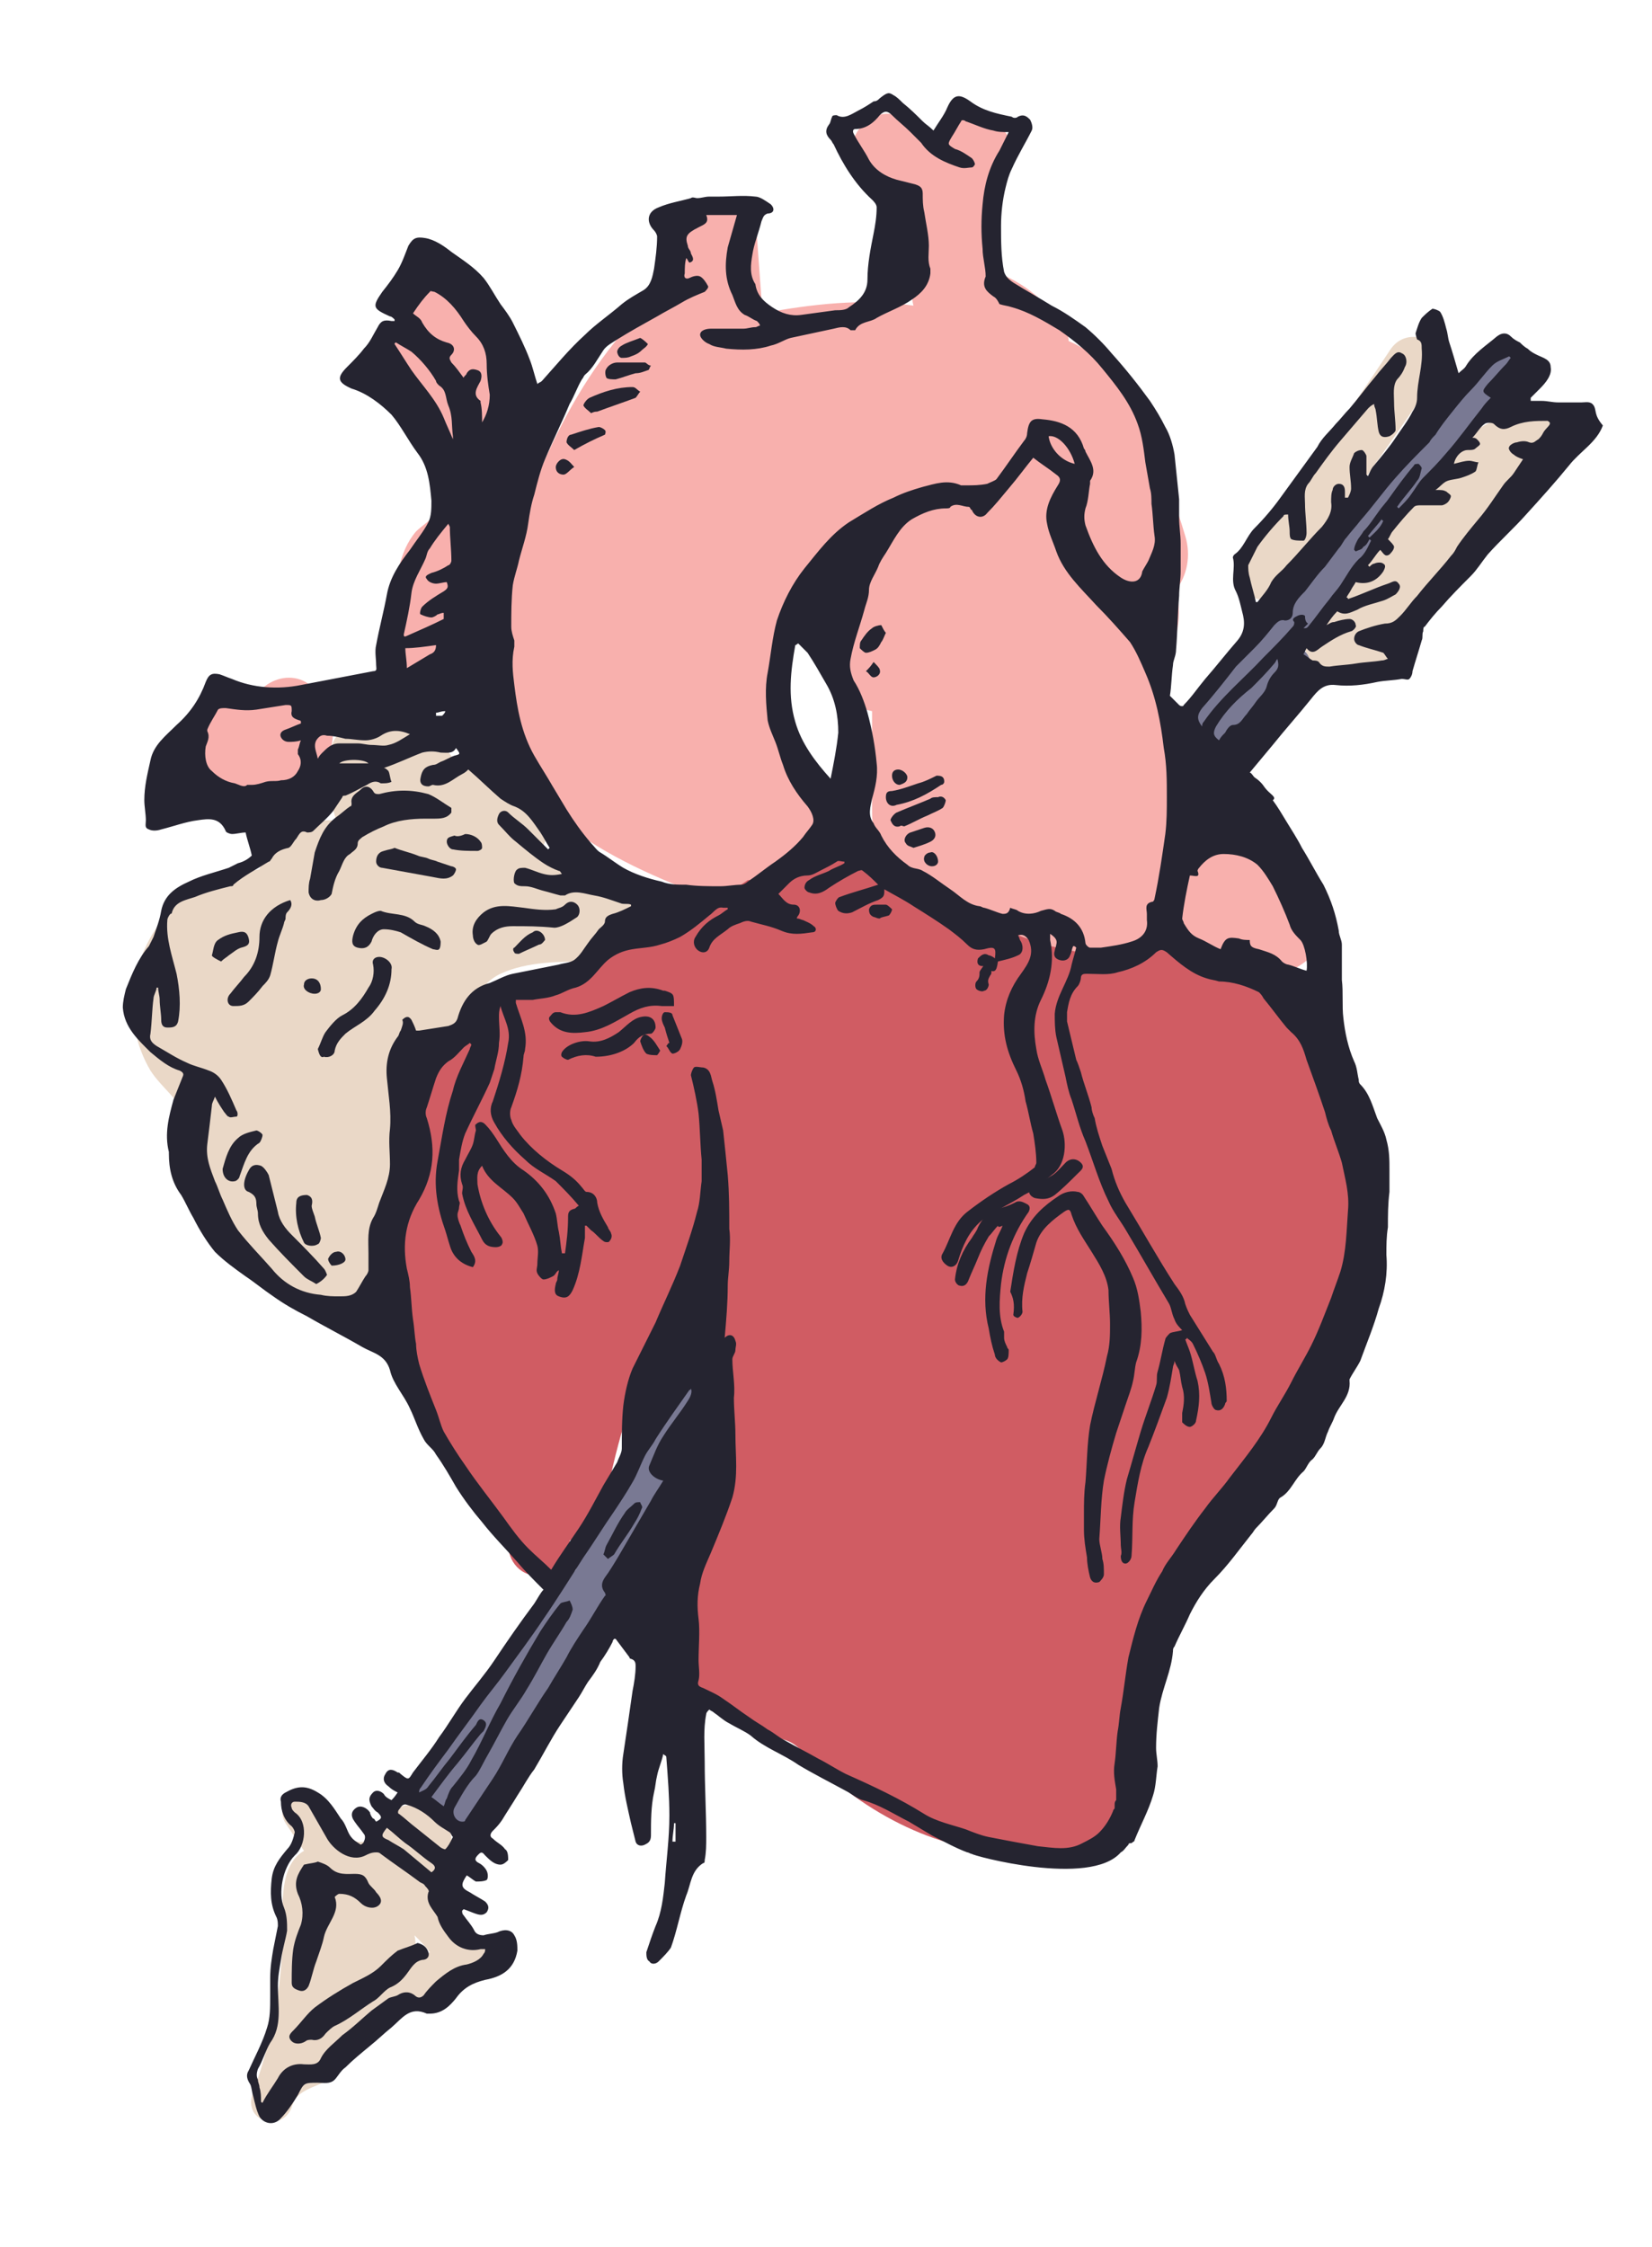 <?xml version="1.0" encoding="utf-8"?>
<!-- Generator: Adobe Illustrator 21.0.0, SVG Export Plug-In . SVG Version: 6.00 Build 0)  -->
<svg version="1.1" id="Layer_1" xmlns="http://www.w3.org/2000/svg" xmlns:xlink="http://www.w3.org/1999/xlink" x="0px" y="0px"
	 viewBox="0 0 107.6 146.3" style="enable-background:new 0 0 107.6 146.3;" xml:space="preserve">
<style type="text/css">
	.st0{fill:#D05C63;}
	.st1{fill:#F8B0AD;}
	.st2{fill:#EAD8C7;}
	.st3{fill:#797993;}
	.st4{fill:none;stroke:#EAD8C7;stroke-miterlimit:10;}
	.st5{fill:#252430;}
</style>
<g>
	<path class="st0" d="M87.9,77.5c-0.2-3.1-1-5.7-2.4-8.3c0.2-0.5,0.2-0.9,0.2-1.5c0-2.4-2.1-4.7-4.6-4.6c-0.1,0-0.1,0-0.1,0
		c-0.3-0.2-0.6-0.3-0.9-0.5c-1-0.6-1.9-1.2-3.1-1.6c-2.2-0.8-4.7-0.6-6.7,0.8c-0.7-0.5-1.5-1-1.8-1.2c-2.4-1.5-5-1.3-7.6-1.6
		c-0.3,0-0.1-0.1-0.4-0.1c-0.5-0.8-2.2-2.6-2.4-2.8c-2.9-1.9-6-0.4-8.8,0.9c-2.4,1.1-4.7,2.3-7,3.7c-0.2,0.2-0.5,0.3-0.7,0.5
		c-2.2,0-3.5,1.3-4.1,2.8c-0.3,0.2-0.5,0.3-0.6,0.3c-1.9-0.4-3.9,0.2-5,2c-0.2,0.3-0.3,0.6-0.4,0.9c-2.3,0.3-3.9,2.2-4,4.5l-0.4,5.9
		c-0.7,0.6-1.3,1.4-1.5,2.3c-0.2,1.3-0.1,2.5,0.2,3.6c0,0.6-0.1,1.3,0,1.9c0.1,1.8,0.6,3.4,1.4,5c1.2,2.7,2.6,5.4,4,8.1
		c0.4,0.9,1.1,1.5,1.9,1.8c-0.1,1.1,0.6,2.3,2,2.3c1.4,0,2.1-1.2,2-2.3c1.2-0.5,2.1-1.5,2.4-2.9c0.7-3.6,1.8-7.1,3.2-10.4
		c0.5,1.1,1.5,1.9,2.8,2.5c0.4,0.2,0.8,0.3,1.2,0.4c-0.2,1-0.4,2-0.6,2.9c-0.7,3.9-1.5,7.7-2.2,11.6c-0.1,0.4-0.1,0.8-0.1,1.2
		c-0.2,0.7-0.2,1.5,0.1,2.2c1,2.8,3.1,4.5,6,5.2c0.8,0.2,1.4,0.2,2,0.7c0.9,0.7,1.6,1.6,2.5,2.3c4.3,3.5,9.2,5.2,14.8,4.6
		c2.5-0.2,4.6-1.9,4.6-4.6c0-0.8-0.3-1.7-0.7-2.4c0.2-0.5,0.3-1,0.3-1.6c0.1-2.7,0.5-5.3,1.4-7.7c1.8,0.3,3.7-0.5,4.8-2.2
		c1-1.5,1.3-3.2,2-4.8c0.4-0.9,1.1-1.4,1.9-2.2c2.1-2.3,3.3-5.2,3.8-8.3C87.9,83.8,88.1,80.6,87.9,77.5z"/>
	<path class="st1" d="M84.4,55.6c-1.2-0.9-2.6-1.3-4-1.6c-0.5-0.1-2-0.4-2-0.4c-0.5-0.4-0.8-1.5-1.1-2.3c-0.5-1.5-1-2.9-1.4-4.4
		c-0.3-1.1-0.5-2.2-0.8-3.3c1.4-1,1.9-2.9,1.6-4.7c0-0.2,0-0.3-0.1-0.5c0.7-0.9,1-2.2,0.6-3.5c-0.3-1-0.6-1.9-0.9-2.8
		c-0.1-0.9-0.2-1.7-0.4-2.5c-0.9-3.4-3.2-6-6.3-7.4c0-0.3-0.1-0.7-0.4-1c-1.2-1.8-2.8-3-4.7-3.6c0.3-1.8,0.4-3.7,0.1-5.4
		c1.8-0.7,1.8-3.8-0.2-4.3C64,7.6,63.5,7.5,63,7.5c-1,0-1.6,0.5-2,1.2c-0.7-0.4-1.4-0.7-2.1-1c-2.6-1.4-4.9,2.6-2.3,3.9
		c0.8,0.4,1.5,0.8,2.3,1.2c0.4,0.2,0.7,0.4,1.1,0.6c0,0,0,0,0,0c0.4,1.6-0.1,3.8-0.5,5.4c-0.1,0.4-0.1,0.8,0,1.1
		c-3.3-0.5-6.6-0.1-9.9,0.5c0-0.3,0-0.6,0-0.9c-0.1-1.4-0.2-2.7-0.3-4.1c-0.1-2-2.4-2.7-3.7-1.8c-1.3,0.1-2.6,1.2-2.1,2.8
		c0.3,0.9,0,1.7-0.2,2.6c0,0,0,0-0.1,0c-0.7,0.4-1.2,1.2-1.1,2c-0.8,0.2-1.5,0.5-2,1.2c-2.5,3.1-4.1,6.4-5.6,10
		c-1.5,3.5-3,7.2-3,11.1c0,8.2,6.8,12.1,13.5,14.7c1.3,0.5,2.6,0.1,3.7-0.7c0.7,0,1.5-0.1,2.3-0.6c1.9-1.1,2.9-4.1,1.6-6
		c-1.5-2.1-1.9-4.5-1.9-7c0-0.6,0-1.2,0-1.9c0-0.3,0-0.7,0-1c0.7-0.7,1.6-1.2,2.5-1.6c0,0.6,0.2,1.2,0.5,1.7
		c-0.5,2.2,0.5,4.9,3.1,5.4c0,2.2,0,4.4,0,6.6c0,2.5,1.7,3.9,3.6,4.2c3.3,3.1,7.3,4.8,11.8,5.1c0.9,0.1,1.9-0.3,2.6-0.9
		c0.7,0.3,1.5,0.6,2.3,0.8c1.1,0.3,2.2,0.3,3,0.9c1.9,1.4,4.9,0.3,6-1.6C87.3,59.4,86.3,57,84.4,55.6z M61.6,33.1
		c-0.5-0.4-1-0.8-1.5-1.2c1-0.1,2-0.1,3,0C62.5,32.2,62,32.6,61.6,33.1z"/>
	<path class="st1" d="M33.7,25.9c-0.4-2.3-1.6-4.3-2.9-6.2c-1.2-1.8-3.4-1.2-4.2,0.5c-0.6,1.4-1.7,3.1-0.9,4.7
		c0.7,1.4,2.4,2.6,3.6,3.7c0,0,0,0,0,0c0,1.6-0.2,3.5-0.9,4.7c-0.3,0.6-0.9,0.9-1.3,1.3c-0.6,0.7-0.9,1.5-1.1,2.3
		c-0.6,2.1-0.8,4.3-0.7,6.5c0.1,2.9,4.7,2.9,4.6,0c-0.1-2-0.2-4.7,1.2-6.2c1.4-1.5,1.9-2.9,2.3-4.9C33.7,30.2,34,28.1,33.7,25.9z"/>
	<path class="st1" d="M19.9,44.4c-0.9-0.5-2-0.3-2.8,0.4c-0.3,0.3-0.5,0.6-0.7,0.9c-0.6-0.2-1.3-0.1-1.8,0.2
		c-0.4,0.2-0.8,0.5-1.1,0.7c-1.5,1-1.4,2.9,0,3.9c0.5,0.4,1.1,0.6,1.8,0.7c1,0.6,2.1,0.6,3.2,0.1c0.1,0,0.1-0.1,0.2-0.1
		c0.5,0.1,1,0,1.4-0.3C22.2,49.3,22.3,45.9,19.9,44.4z"/>
	<path class="st2" d="M38.1,55.9c-1,0-1.9-0.3-2.8-0.6c0.3-0.7,0.5-1.3,0.5-2.1c0-0.8-0.2-1.5-0.6-2.2c-0.8-1.3-2.2-2.1-3.7-2.1
		c-0.6,0-1.3,0.2-1.9,0.6c-1.2-1.7-2.5-3-5-3c-1.4,0-2.8,1-3.1,2.4c-0.2,0.9-0.3,1.8-0.1,2.8c0.1,0.5,0.4,1.2,0.5,1.8
		c-0.2-0.1-0.3-0.1-0.5-0.1c-1.9,0.1-3.6,1.2-4.4,2.9c0,0.1-0.1,0.2-0.1,0.3c-0.5,0.1-1.1,0.1-1.6,0.3c-1.7,0.4-3.3,1.3-4.4,2.6
		c-2.5,2.8-3,7-1.1,10.2c0.7,1.1,2,2,2.5,3.3c0.6,1.4,0.5,2.8,1.5,4c-0.2,1.1,0,2.4,0.7,3.4c1.2,1.9,3.8,3,5.6,4.2
		c2.8,1.9,5.5-1.5,4.5-4c0.4-0.5,0.7-1.2,0.8-2c0.2-2.9,0.4-5.8,0.6-8.7c0-0.1,0.1-1.3,0.2-2.1c0.2,0,0.4,0,0.6,0
		c0.7,0,1.5-0.3,2.2-0.6c1.6-1,1.9-3,3.6-3.8c1.7-0.8,3.9-0.8,5.8-0.8C42.3,62.3,42.3,56.1,38.1,55.9z"/>
	<path class="st2" d="M99,26.7c-2,0.7-3.9,1.7-5.4,3.3c-1.5,1.6-2.2,3.8-3.7,5.4c-1.3,1.4-2.9,2.8-3.3,4.7c-1.7-0.2-2.4,2.7-0.5,3.4
		c1,0.4,2,0.6,3.1,0.7c1.8,0.2,3.5-4.6,4.2-5.5c1.2-1.6,2.3-3.2,3.5-4.8c1-1.4,1.9-3.3,3.5-4.1C102,28.9,100.9,26.1,99,26.7z"/>
	<path class="st3" d="M44,90.3c-1.9,2.3-3.5,4.7-4.8,7.4c-0.7,1.4-1.1,3-1.7,4.5c-0.9,1-1.7,2.2-2.4,3.4c-0.2,0.3-0.4,0.5-0.6,0.8
		c-0.5,0.3-1,0.6-1.4,1.1c-0.5,0.5-0.7,1.2-0.9,1.8c-1.7,2-3.4,4-5.2,6c-0.7,0.8-0.6,2.1,0.3,2.7c0.6,0.3,1.1,0.6,1.7,1
		c0.9,0.5,2.3,0.1,2.5-1c0.4-2.3,2.5-3.7,3.4-5.7c0.1-0.4,0.2-0.7,0.3-1.1c0.2-0.2,0.3-0.4,0.5-0.6c0.7,0,1.3-0.4,1.6-1.2
		c0.1-0.3,0.2-0.5,0.3-0.7c0.6-0.5,1.1-1.1,1.5-1.7c0.4-0.7,0.8-1.4,1.1-2.1c0.3-0.4,0.6-0.8,0.9-1.3c0.4-0.5,0.4-1.1,0.1-1.5
		c0.2-0.6,0.5-1.2,0.7-1.8c1.2-2.6,2.7-5.1,4.5-7.3C47.8,91.1,45.4,88.6,44,90.3z"/>
	<path class="st3" d="M96.5,23.7c-0.6,1.6-2.5,2.7-3.6,3.9c-1.4,1.6-2.6,3.3-3.9,5c-2.6,3.4-5.2,6.9-8,10.1
		c-1.3,1.5-5.5,4.3-3.1,6.6c0.8,0.8,1.9,0.6,2.7-0.1c1.7-1.4,3.1-3.4,4.5-5.1c0.6-0.8,0.1-1.8-0.6-2c1.2-1.4,2.3-2.9,3.4-4.3
		c2.1-2.7,4.1-5.4,6.2-8c1.6-1.9,3.8-3.1,4.7-5.4C99.2,22.9,97,22.3,96.5,23.7z"/>
	<path class="st2" d="M31.2,126.2c-0.9-0.6-1.8-1.4-2.4-2.4c-0.3-0.4-0.7-0.9-0.6-1.4c0.1-0.4,0.4-0.4,0.6-0.8
		c0.9-1,0.8-2.5-0.1-3.4c-1-1-2.6-0.9-3.5,0c-0.7,0.7-0.8,1.9-2,1.7c-1.1-0.1-1.8-1.6-2.3-2.5c-0.9-1.5-3.2-0.1-2.3,1.3
		c0.4,0.6,0.8,1.2,1.2,1.8c-1.6,0.9-1.4,3.5-1.4,5.2c0,3.4-0.6,6.7-1.7,9.9c-0.1,0.3-0.2,0.6-0.3,0.9c-0.4,1.7,2,2.3,2.6,0.7
		c0-0.1,0.1-0.2,0.1-0.3c0.4-1,2-1.1,2.8-1.8c1-0.8,1.6-1.9,2.6-2.6c2-1.7,4.5-3.1,6.9-4.2C32.1,128.1,31.9,126.7,31.2,126.2z
		 M28,127.1c-0.3,0.2-0.7,0.3-1,0.5c0.1-0.5,0.1-1.1,0-1.6C27.3,126.3,27.7,126.7,28,127.1z"/>
	<g>
		<g>
			<path class="st4" d="M115,120.2"/>
		</g>
	</g>
	<path class="st2" d="M90.6,22.7c-3.1,4.7-6.4,9.3-9.7,13.9c-1.3,1.8,1.7,3.5,3,1.7c3.2-4.6,6.5-9.2,9.7-13.9
		C94.8,22.6,91.9,20.9,90.6,22.7z"/>
	<g>
		<path class="st5" d="M103.8,26.4c-0.2-0.3-0.5-0.2-0.8-0.2c-0.5,0-1,0-1.5,0c-0.4,0-0.7-0.1-1.1-0.1c-0.2,0-0.5,0-0.7,0
			c0-0.1,0-0.1,0-0.2c0.2-0.2,0.4-0.4,0.6-0.6c0.4-0.4,0.8-0.9,0.7-1.4c0-0.5-0.5-0.6-0.9-0.8c-0.2-0.1-0.4-0.2-0.6-0.4
			c-0.2-0.1-0.4-0.3-0.5-0.4c-0.2-0.1-0.4-0.2-0.6-0.4c-0.2-0.2-0.5-0.3-0.9,0c-0.7,0.6-1.5,1.1-2,1.9c-0.1,0.2-0.3,0.3-0.5,0.5
			c-0.2-0.7-0.4-1.4-0.6-2c-0.1-0.3-0.1-0.6-0.2-0.9c-0.1-0.4-0.2-0.8-0.4-1.1c-0.1-0.1-0.4-0.2-0.5-0.2c-0.3,0.2-0.5,0.4-0.7,0.6
			c-0.2,0.3-0.3,0.7-0.4,1c0,0.1,0.1,0.4,0.1,0.4c0.3,0.1,0.3,0.3,0.3,0.6c0.1,1.1-0.3,2.1-0.3,3.2c0,0.3-0.1,0.6-0.3,0.9
			c-0.3,0.6-0.7,1.1-1.1,1.7c-0.4,0.6-0.9,1.2-1.4,1.8c-0.2,0.2-0.3,0.5-0.4,0.7L89,30.9c0-0.4,0-0.8,0-1.2c0-0.1-0.2-0.4-0.3-0.4
			c-0.2,0-0.4,0.1-0.5,0.2c-0.1,0.3-0.3,0.6-0.3,0.9c0,0.5,0.1,0.9,0.1,1.4c0,0.2-0.1,0.4-0.2,0.6l-0.2,0c0-0.1,0-0.3,0-0.4
			c0-0.3-0.1-0.5-0.4-0.5c-0.2,0-0.4,0.2-0.4,0.4c-0.1,0.2-0.1,0.5-0.1,0.8c0.1,0.6-0.2,1.1-0.6,1.6c-0.8,0.8-1.5,1.7-2.3,2.5
			c-0.3,0.4-0.7,0.6-1,1.1c-0.2,0.5-0.6,0.9-0.9,1.3c0,0-0.1,0-0.1,0c-0.1-0.5-0.3-1.1-0.4-1.6c-0.1-0.3-0.1-0.6-0.1-0.8
			c0.2-0.4,0.4-0.8,0.6-1.2c0.5-0.7,1.1-1.4,1.7-2c0-0.1,0.1-0.1,0.3-0.1c0,0.4,0.1,0.8,0.1,1.1c0,0.2,0,0.4,0.1,0.5
			c0.2,0.1,0.5,0.1,0.8,0.1c0.1,0,0.2-0.3,0.2-0.5c0-0.6-0.1-1.3-0.1-1.9c0-0.4-0.1-0.9,0.2-1.3c0.2-0.2,0.3-0.5,0.5-0.7
			c0.5-0.7,1-1.4,1.6-2.1c0.6-0.7,1.2-1.4,1.8-2.1c0.1-0.1,0.2-0.2,0.4-0.3c0,0.2,0.1,0.3,0.1,0.4c0.1,0.5,0.1,1,0.2,1.4
			c0.1,0.4,0.4,0.4,0.7,0.3c0.2-0.1,0.4-0.3,0.4-0.4c0-0.6-0.1-1.2-0.1-1.8c0-0.5-0.1-1.1,0.2-1.5c0.2-0.2,0.4-0.5,0.5-0.8
			c0.2-0.3,0.1-0.8-0.2-0.9c-0.3-0.2-0.5,0.1-0.7,0.3c-0.3,0.4-0.7,0.8-1,1.2c-0.6,0.7-1.1,1.4-1.7,2.1c-0.3,0.3-0.6,0.7-0.9,1
			c-0.4,0.5-0.9,0.9-1.2,1.5c-0.8,1.1-1.6,2.2-2.4,3.3c-0.5,0.7-1.1,1.4-1.7,2c-0.5,0.5-0.7,1.3-1.3,1.7c0,0-0.1,0.1-0.1,0.2
			c0.2,0.7-0.2,1.5,0.2,2.2c0.2,0.4,0.3,0.9,0.4,1.3c0.2,0.7,0.2,1.3-0.3,1.9c-0.7,0.8-1.4,1.7-2.1,2.5c-0.5,0.6-0.9,1.2-1.4,1.7
			c0,0.1-0.2,0.1-0.3,0c-0.2-0.2-0.4-0.4-0.6-0.6c0.1-0.6,0.1-1.3,0.2-2c0-0.3,0.2-0.6,0.2-1c0.1-1.2,0.1-2.3,0.2-3.5
			c0-0.5,0.1-1.1,0.1-1.6c0-0.6,0-1.2,0-1.8c0-0.6-0.1-1.1-0.1-1.7c0-0.4,0-0.8,0-1.2c-0.1-1-0.2-1.9-0.3-2.9
			c-0.1-0.6-0.3-1.3-0.6-1.8c-0.3-0.6-0.6-1.1-1-1.7c-0.8-1.1-1.6-2.1-2.5-3.1c-0.5-0.6-1.1-1.2-1.7-1.7c-0.7-0.5-1.4-1-2.2-1.4
			c-0.8-0.5-1.7-1-2.5-1.5c-0.3-0.2-0.5-0.4-0.6-0.7c-0.2-1-0.2-2-0.2-3c0-0.8,0.1-1.7,0.3-2.5c0.1-0.4,0.2-0.8,0.4-1.2
			c0.4-0.9,0.9-1.7,1.3-2.5c0.1-0.2,0-0.5-0.1-0.7c-0.2-0.2-0.4-0.4-0.8-0.2c-0.1,0.1-0.3,0.1-0.4,0c-1-0.2-1.9-0.4-2.7-1
			c-0.7-0.5-1.1-0.5-1.5,0.4c-0.2,0.5-0.6,1-0.9,1.5c-0.3-0.3-0.5-0.4-0.7-0.6c-0.4-0.4-0.8-0.8-1.3-1.2c-0.2-0.2-0.4-0.4-0.6-0.5
			C57.9,6,57.8,6,57.3,6.4c-0.1,0.1-0.2,0.2-0.4,0.2c-0.3,0.2-0.6,0.4-1,0.6c-0.4,0.2-0.9,0.6-1.4,0.3c-0.1,0-0.3,0-0.3,0.1
			C54.1,7.8,54.1,8,54,8.1c-0.3,0.4-0.2,0.7,0.1,1c0.1,0.1,0.1,0.2,0.2,0.3c0.6,1.3,1.4,2.6,2.5,3.6c0.1,0.1,0.3,0.3,0.3,0.5
			c0,0.6-0.1,1.2-0.2,1.7c-0.2,1-0.4,2-0.4,3c0,0.9-0.6,1.4-1.2,1.8c-0.2,0.2-0.6,0.2-0.9,0.2c-0.7,0.1-1.5,0.2-2.2,0.3
			c-0.7,0.1-1.3-0.1-1.9-0.5c-0.6-0.4-1-0.8-1.1-1.5c0,0,0,0,0,0c-0.4-0.6-0.3-1.3-0.2-1.9c0.1-0.7,0.4-1.4,0.6-2.2
			c0.1-0.2,0.1-0.4,0.4-0.5c0.4,0,0.5-0.3,0.2-0.6c-0.3-0.2-0.7-0.5-1-0.5c-0.8-0.1-1.6,0-2.4,0c-0.2,0-0.4,0-0.6,0
			c-0.3,0-0.5,0.1-0.8,0.1c-0.1,0-0.3-0.1-0.4,0c-0.7,0.2-1.4,0.3-2.1,0.6c-0.8,0.3-0.8,1-0.3,1.5c0.1,0.1,0.2,0.3,0.2,0.4
			c0,0.7-0.1,1.4-0.2,2.1c-0.1,0.5-0.2,1.1-0.7,1.4c-0.5,0.3-0.9,0.5-1.4,0.9c-0.8,0.7-1.7,1.3-2.4,2c-1,0.9-1.9,2-2.8,3
			c-0.1,0.1-0.2,0.1-0.3,0.2c-0.2-0.6-0.3-1.1-0.5-1.6c-0.3-0.8-0.7-1.6-1.1-2.4c-0.2-0.4-0.5-0.8-0.8-1.2c-0.4-0.6-0.7-1.2-1.1-1.7
			c-0.6-0.7-1.4-1.2-2.1-1.7c-0.5-0.4-1.1-0.8-1.7-0.9c-0.6-0.1-0.8,0-1.1,0.5c-0.2,0.5-0.4,1.1-0.7,1.6c-0.3,0.5-0.6,0.9-1,1.4
			c-0.7,1-0.6,1.1,0.5,1.6c0.1,0,0.2,0.1,0.3,0.2c0,0,0,0.1,0,0.1c-0.1,0-0.1,0-0.2,0c-0.5-0.1-0.7,0-0.9,0.4
			c-0.3,0.5-0.5,1-0.9,1.4c-0.3,0.4-0.7,0.8-1.1,1.2c-0.7,0.7-0.6,1,0.3,1.4c1,0.3,1.9,1,2.6,1.7c0.6,0.7,1.1,1.7,1.7,2.5
			c0.7,0.9,0.8,2,0.9,3.1c0,0.5,0,1-0.2,1.4c-0.3,0.6-0.8,1.2-1.2,1.8c-0.7,0.9-1.3,1.8-1.5,2.9c-0.2,1.1-0.5,2.2-0.7,3.3
			c-0.1,0.4,0,0.9,0,1.3c0,0.2,0.1,0.4-0.2,0.4c-1.6,0.3-3.1,0.6-4.7,0.9c-1.5,0.3-3.1,0.2-4.5-0.4c-0.3-0.1-0.5-0.2-0.8-0.3
			c-0.5-0.1-0.7,0-0.9,0.5c-0.4,1.1-1,2-1.9,2.8c-0.7,0.7-1.5,1.3-1.7,2.3c-0.2,0.9-0.4,1.7-0.4,2.6c0,0.4,0.1,0.9,0.1,1.3
			c0,0.3-0.1,0.5,0.2,0.6c0.2,0.1,0.5,0.1,0.8,0c0.8-0.2,1.6-0.5,2.4-0.6c0.7-0.1,1.4-0.2,1.8,0.7c0,0.1,0.3,0.2,0.4,0.2
			c0.3,0,0.6-0.1,0.9-0.1c0.1,0.5,0.3,1,0.4,1.5c-0.2,0.2-0.5,0.4-0.9,0.5c-0.2,0.1-0.4,0.2-0.6,0.3c-0.9,0.3-1.8,0.5-2.6,0.9
			c-0.9,0.4-1.6,0.9-1.8,1.9c-0.1,0.6-0.3,1.1-0.5,1.7c-0.1,0.2-0.2,0.4-0.3,0.6c-0.7,0.8-1.1,1.8-1.5,2.8c-0.1,0.4-0.2,0.8-0.2,1.2
			c0.1,1.3,1,2.1,1.8,2.9c0.6,0.5,1.2,1,1.9,1.2c0.2,0.1,0.3,0.2,0.2,0.4c-0.2,0.5-0.4,1-0.6,1.5c-0.3,1.1-0.6,2.2-0.3,3.4
			c0,0,0,0.1,0,0.1c0,1,0.2,1.9,0.8,2.7c0.3,0.5,0.5,1,0.8,1.5c0.4,0.8,0.9,1.6,1.4,2.2c0.6,0.6,1.3,1.1,2,1.6
			c0.6,0.4,1.2,0.9,1.8,1.3c0.7,0.5,1.4,0.9,2.2,1.3c1.2,0.7,2.4,1.3,3.6,2c0.7,0.4,1.5,0.5,1.8,1.5c0.2,0.9,0.9,1.6,1.3,2.5
			c0.3,0.6,0.5,1.3,0.9,2c0.2,0.4,0.6,0.6,0.8,1c0.5,0.7,0.9,1.4,1.3,2.1c0.5,0.8,1.1,1.6,1.7,2.3c0.7,0.9,1.6,1.8,2.3,2.6
			c0.5,0.6,1.1,1.2,1.7,1.8c-0.2,0.2-0.4,0.6-0.6,0.9c-0.9,1.2-1.8,2.5-2.6,3.7c-0.6,0.9-1.3,1.7-1.9,2.5c-0.6,0.8-1.1,1.7-1.7,2.5
			c-0.5,0.8-1.1,1.5-1.7,2.3c-0.3,0.5-0.3,0.5-0.8,0.1c-0.1-0.1-0.1-0.1-0.2-0.1c-0.3-0.2-0.6-0.3-0.8,0.1c-0.2,0.3-0.1,0.6,0.2,0.8
			c0.2,0.2,0.4,0.3,0.6,0.4c-0.2,0.3-0.3,0.4-0.4,0.5c-0.2-0.1-0.4-0.2-0.5-0.4c-0.2-0.2-0.5-0.3-0.7-0.1c-0.3,0.3-0.3,0.5-0.1,0.9
			c0.1,0.1,0.2,0.3,0.4,0.4c0.3,0.3,0.3,0.4-0.1,0.6c-0.1-0.1-0.1-0.2-0.2-0.2c-0.1-0.1-0.2-0.3-0.2-0.4c-0.2-0.3-0.6-0.5-0.9-0.3
			c-0.3,0.2-0.4,0.5-0.1,0.9c0.2,0.3,0.4,0.5,0.6,0.8c0.1,0.1,0.1,0.3,0,0.5c0,0.1-0.2,0.2-0.2,0.2c-0.3-0.2-0.5-0.3-0.7-0.6
			c-0.2-0.3-0.3-0.8-0.6-1.1c-0.4-0.6-0.8-1.3-1.5-1.7c-0.8-0.5-1.4-0.4-2.1,0c-0.2,0.1-0.4,0.3-0.3,0.6c0,0.6,0.2,1.2,0.7,1.6
			c0.1,0.1,0.2,0.3,0.2,0.4c-0.1,0.4-0.2,0.8-0.5,1.1c-0.5,0.6-0.9,1.1-1,1.9c-0.1,0.9-0.1,1.7,0.3,2.5c0.1,0.2,0.1,0.4,0.1,0.6
			c-0.1,0.5-0.2,1-0.3,1.5c-0.1,0.6-0.2,1.2-0.2,1.9c0,0.4,0,0.8,0,1.2c0,0.7,0,1.4-0.2,2c-0.3,1-0.8,1.9-1.2,2.8
			c-0.2,0.3-0.1,0.6,0.1,0.9c0.1,0.2,0.1,0.5,0.2,0.8c0.1,0.4,0.2,0.9,0.4,1.3c0.3,0.5,1,0.6,1.4,0.1c0.4-0.4,0.8-1,1.1-1.5
			c0.4-0.8,0.4-0.8,1.3-0.8c0.4,0,0.8,0.1,1.1-0.2c0.2-0.2,0.4-0.6,0.7-0.8c0.5-0.5,1-0.9,1.6-1.4c0.5-0.4,0.9-0.8,1.4-1.2
			c0.7-0.6,1.2-1.4,2.3-0.9c0.1,0,0.1,0,0.2,0c0.8,0,1.3-0.5,1.7-1c0.5-0.7,1.1-1,1.9-1.2c1.1-0.2,1.9-0.7,2.1-1.9
			c0-0.3,0-0.7-0.2-1c-0.2-0.4-0.7-0.4-1.1-0.2c-0.3,0.1-0.6,0.1-0.9,0.2c-0.3,0-0.5-0.1-0.6-0.3c-0.2-0.4-0.5-0.7-0.7-1
			c-0.1-0.1-0.1-0.2-0.1-0.3c0,0,0.1-0.1,0.1-0.1c0.3,0.1,0.5,0.2,0.8,0.3c0.3,0.1,0.5,0.1,0.7-0.1c0.2-0.3,0.1-0.5-0.1-0.7
			c-0.3-0.2-0.7-0.4-1-0.6c-0.6-0.3-0.6-0.5-0.2-1.1c0.2,0.1,0.4,0.3,0.6,0.4c0.2,0,0.5,0,0.7-0.1c0.1-0.1,0.1-0.4,0-0.6
			c-0.1-0.2-0.3-0.4-0.5-0.5c-0.4-0.2-0.2-0.4,0-0.6c0.2-0.2,0.3,0,0.4,0.1c0.3,0.3,0.6,0.6,1,0.6c0.2,0,0.4-0.2,0.5-0.3
			c0-0.2,0-0.6-0.2-0.7c-0.2-0.3-0.5-0.4-0.8-0.7c-0.2-0.1-0.2-0.3,0-0.5c0.2-0.2,0.4-0.4,0.6-0.7c0.3-0.5,0.7-1.1,1-1.6
			c0.4-0.6,0.7-1.2,1.1-1.7c0.6-1,1.1-2,1.7-2.9c0.4-0.6,0.8-1.2,1.2-1.8c0.2-0.3,0.4-0.7,0.6-1c0.3-0.4,0.6-0.8,0.8-1.3
			c0.3-0.4,0.6-0.9,0.8-1.3c0-0.1,0.1-0.2,0.1-0.2l0.1,0c0.3,0.4,0.6,0.8,0.9,1.2c0,0.1,0.1,0.1,0.1,0.1c0.3,0.1,0.3,0.3,0.3,0.5
			c0,0.5-0.1,1.1-0.2,1.6c-0.2,1.4-0.4,2.8-0.6,4.1c-0.1,0.6-0.1,1.3,0,1.9c0.1,0.9,0.3,1.7,0.5,2.6c0.1,0.4,0.2,0.8,0.3,1.2
			c0.1,0.3,0.4,0.3,0.6,0.2c0.2-0.1,0.4-0.2,0.4-0.6c0-0.9,0-1.9,0.2-2.8c0.1-0.4,0.1-0.7,0.2-1.1c0.1-0.5,0.3-0.9,0.4-1.4
			c0.1,0.1,0.2,0.1,0.2,0.2c0.1,1.3,0.2,2.6,0.2,3.8c0,1.5-0.2,2.9-0.3,4.4c-0.1,0.9-0.2,1.9-0.6,2.8c-0.2,0.5-0.4,1.1-0.6,1.7
			c0,0.2,0,0.5,0.2,0.6c0.1,0.2,0.4,0.2,0.6,0c0.3-0.3,0.6-0.6,0.8-0.9c0.4-1.1,0.6-2.3,1-3.4c0.3-0.7,0.3-1.6,1.1-2.1
			c0.1,0,0.1-0.1,0.1-0.2c0.1-0.5,0.1-1,0.1-1.5c0-1.6-0.1-3.3-0.1-4.9c0-1.1-0.1-2.1,0.1-3.1c0-0.1,0.1-0.2,0.2-0.3
			c0.1,0.1,0.2,0.1,0.3,0.2c0.3,0.2,0.6,0.5,1,0.7c0.5,0.3,1,0.5,1.4,0.8c0.9,0.8,2.1,1.2,3.1,1.9c1,0.6,2,1.1,3.1,1.7
			c0.4,0.2,0.7,0.5,1.1,0.6c1.1,0.3,2,0.9,3,1.4c0.5,0.3,1,0.6,1.5,0.9c0.8,0.4,1.5,0.8,2.3,1.1c0.1,0,0.2,0.1,0.3,0.1
			c0,0.1,7.7,2.2,9.7-0.1c0.2-0.1,0.3-0.3,0.5-0.5c0-0.1,0.1-0.1,0.2-0.1c0.1-0.1,0.2-0.1,0.2-0.2c0.4-1,0.9-1.9,1.2-2.9
			c0.2-0.6,0.2-1.3,0.3-1.9c0-0.4-0.1-0.8-0.1-1.2c0-0.9,0.1-1.7,0.2-2.6c0.2-1.3,0.8-2.4,0.9-3.7c0-0.1,0-0.2,0.1-0.3
			c0.3-0.7,0.7-1.4,1-2.1c0.4-0.8,0.9-1.6,1.6-2.3c0.9-0.9,1.6-1.9,2.4-2.9c0.1-0.1,0.2-0.3,0.3-0.4c0.4-0.4,0.8-0.9,1.2-1.3
			c0.2-0.2,0.2-0.6,0.4-0.7c0.7-0.4,0.9-1.2,1.5-1.7c0.2-0.2,0.3-0.6,0.6-0.8c0.2-0.2,0.3-0.5,0.5-0.7c0.3-0.3,0.3-0.7,0.5-1.1
			c0.1-0.3,0.3-0.6,0.4-0.9c0.3-0.8,1.1-1.4,1-2.4c0,0,0,0,0-0.1c0.2-0.4,0.5-0.8,0.7-1.2c0.4-1.1,0.9-2.3,1.2-3.4
			c0.4-1.1,0.6-2.3,0.5-3.5c0-0.6,0-1.2,0.1-1.8c0-0.8,0-1.5,0.1-2.3c0-0.5,0-0.9,0-1.4c0-0.7,0-1.3-0.2-2c-0.1-0.5-0.4-1-0.6-1.4
			c-0.3-0.8-0.5-1.6-1.1-2.2c-0.1-0.1-0.1-0.2-0.1-0.3c-0.1-0.4-0.1-0.8-0.3-1.2c-0.4-0.9-0.6-1.9-0.7-2.8c-0.1-0.8,0-1.7-0.1-2.5
			c0-0.8,0-1.6,0-2.3c0-0.3-0.2-0.6-0.2-0.9c-0.2-1.1-0.5-2-1-3c-0.5-0.8-0.9-1.6-1.4-2.4c-0.3-0.6-0.7-1.2-1-1.7
			c-0.3-0.5-0.6-1-0.9-1.4c0.3-0.2-0.2-0.4-0.5-0.8c-0.2-0.3-0.4-0.5-0.7-0.7c-0.1-0.1-0.2-0.3-0.3-0.3c0.5-0.6,1-1.2,1.5-1.8
			c0.8-1,1.7-2,2.5-3c0.4-0.5,0.8-1,1.6-0.9c0.9,0.1,1.8,0,2.7-0.2c0.5-0.1,1.1-0.1,1.6-0.2c0.2,0,0.4,0.1,0.5,0
			c0.1-0.1,0.2-0.3,0.2-0.5c0.2-0.7,0.4-1.3,0.6-2c0.1-0.2,0-0.4,0.1-0.6c0-0.1,0-0.3,0.1-0.3c0.3-0.4,0.7-0.9,1.1-1.3
			c0.6-0.7,1.2-1.3,1.9-2c0.4-0.4,0.7-0.9,1.1-1.4c0.8-0.9,1.7-1.7,2.5-2.6c1-1.1,1.9-2.1,2.8-3.2c0.7-0.9,1.8-1.5,2.2-2.6
			C103.8,27,104,26.7,103.8,26.4z M76,51.9c0,0.8,0,1.6-0.1,2.4c-0.2,1.4-0.4,2.8-0.7,4.2c0,0.1-0.1,0.2-0.1,0.2
			c-0.6,0.1-0.4,0.5-0.4,0.8c0,0.1,0,0.3,0,0.4c0.1,0.7-0.3,1.2-1,1.4c-0.6,0.2-1.3,0.3-2,0.4c-0.2,0-0.5,0-0.7,0
			c-0.1,0-0.3-0.2-0.3-0.3c-0.1-1-0.7-1.6-1.6-1.9c-0.1-0.1-0.3-0.1-0.4-0.2c-0.3-0.2-0.5-0.1-0.9,0c-0.4,0.2-1,0.3-1.5,0
			c-0.1-0.1-0.3-0.1-0.5-0.2c-0.1,0.4-0.3,0.4-0.5,0.4c-0.4-0.1-0.8-0.3-1.2-0.4c-0.1,0-0.2-0.1-0.3-0.1c-0.8-0.1-1.3-0.7-1.9-1.1
			c-0.6-0.4-1.2-0.9-1.8-1.2c-0.3-0.2-0.7-0.1-1-0.4c-0.7-0.5-1.3-1.1-1.7-1.9c-0.1-0.3-0.4-0.5-0.5-0.8c-0.4-0.5-0.2-1.1-0.1-1.6
			c0.2-0.7,0.4-1.5,0.3-2.3c-0.1-1.1-0.3-2.2-0.6-3.3c-0.2-0.7-0.5-1.5-0.9-2.1c-0.2-0.5-0.3-0.9-0.2-1.4c0.2-1.1,0.6-2.1,0.9-3.2
			c0.1-0.4,0.3-0.8,0.3-1.3c0-0.5,0.4-1,0.6-1.5c0.1-0.3,0.3-0.6,0.5-0.9c0.5-0.8,0.9-1.7,1.7-2.2c0.7-0.4,1.4-0.7,2.2-0.7
			c0.1,0,0.3,0,0.3-0.1c0.4-0.3,0.8,0,1.2,0c0.1,0,0.1,0.2,0.2,0.2c0.2,0.5,0.7,0.6,1,0.2c0.5-0.5,0.9-1,1.4-1.6
			c0.6-0.7,1.1-1.4,1.6-2c0.5,0.4,1,0.7,1.5,1.1c0.3,0.2,0.3,0.4,0.1,0.7c-0.5,0.8-0.9,1.6-0.7,2.5c0.1,0.6,0.4,1.2,0.6,1.8
			c0.5,1.4,1.6,2.4,2.6,3.5c0.8,0.8,1.5,1.6,2.2,2.4c0.4,0.6,0.7,1.3,1,2c0.7,1.6,1,3.2,1.2,4.9C76,49.8,76,50.8,76,51.9z
			 M68.3,28.4c0.6-0.1,1.4,0.7,1.7,1.8C69.1,30,68.4,29.2,68.3,28.4z M33.4,38.1c0.1-0.6,0.3-1.1,0.4-1.6c0.2-0.8,0.5-1.6,0.6-2.4
			c0.1-0.7,0.2-1.3,0.4-1.9c0.2-0.8,0.4-1.6,0.7-2.3c0.5-1.2,1.1-2.4,1.6-3.6c0.3-0.5,0.5-1.1,0.8-1.6c0.1-0.1,0.1-0.2,0.2-0.3
			c0.5-0.4,0.8-1,1.2-1.6c0.2-0.3,0.6-0.5,0.9-0.7c0.8-0.5,1.7-1,2.6-1.5c0.5-0.3,1.1-0.6,1.6-0.9c0.5-0.3,1-0.5,1.5-0.7
			c0.1-0.1,0.3-0.3,0.2-0.4c-0.1-0.2-0.3-0.5-0.5-0.6c-0.2-0.1-0.5,0-0.7,0.1c-0.2,0.1-0.4,0-0.3-0.3c0-0.3,0-0.7,0.1-1
			c0.1,0.1,0.1,0.2,0.2,0.3c0.4-0.1,0.2-0.4,0.1-0.6c0-0.2-0.2-0.3-0.2-0.5c-0.2-0.6-0.1-0.8,0.7-1.2c0.4-0.2,0.7-0.3,0.5-0.8H48
			c-0.2,0.7-0.4,1.4-0.6,2.1c-0.2,1.1-0.2,2.1,0.3,3.1c0.2,0.5,0.3,1,0.8,1.3c0.3,0.1,0.5,0.3,0.8,0.4c0.1,0.1,0.2,0.2,0.2,0.3
			c-0.1,0-0.2,0.1-0.3,0.1c-0.3,0-0.5,0.1-0.8,0.1c-0.6,0-1.2,0-1.8,0c-0.1,0-0.2,0-0.3,0c-0.3,0-0.7,0.1-0.7,0.4
			c0,0.2,0.3,0.5,0.6,0.6c0.3,0.2,0.7,0.2,1.1,0.3c1,0.1,2,0.1,2.9-0.2c0.5-0.1,0.9-0.4,1.3-0.5c0.9-0.2,1.9-0.4,2.8-0.6
			c0.4-0.1,0.8-0.2,1.1,0.1c0,0,0.2,0,0.3,0c0.3-0.6,1-0.5,1.4-0.8c0.7-0.4,1.6-0.7,2.3-1.2c0.6-0.4,1.1-0.9,1.2-1.7
			c0-0.1,0-0.2,0-0.3c-0.2-0.5-0.1-1-0.1-1.5c0-0.7-0.2-1.5-0.3-2.2c-0.1-0.4-0.1-0.8-0.1-1.2c0-0.4-0.2-0.5-0.5-0.6
			c-0.4-0.1-0.8-0.2-1.2-0.3c-0.7-0.2-1.4-0.6-1.8-1.3c-0.3-0.6-0.7-1.1-1-1.7c-0.1-0.2,0-0.3,0.1-0.3c0.7,0,1.2-0.4,1.6-0.9
			c0.3-0.3,0.5-0.3,0.8,0c0.4,0.4,0.8,0.7,1.2,1.1c0.2,0.2,0.5,0.5,0.7,0.7c0.6,0.9,1.6,1.3,2.5,1.6c0.3,0.1,0.6,0,0.8,0
			c0.1,0,0.2-0.2,0.2-0.2c0-0.1-0.1-0.3-0.2-0.4c-0.3-0.2-0.7-0.5-1.1-0.6c-0.5-0.3-0.5-0.3-0.2-0.8c0.2-0.3,0.4-0.7,0.6-1
			c0-0.1,0.2-0.1,0.3,0c0.6,0.2,1.2,0.5,1.8,0.6c0.3,0.1,0.6,0.1,1,0.1c-0.2,0.4-0.4,0.8-0.6,1.2c-0.7,1.1-1,2.3-1.1,3.5
			c-0.1,1-0.1,1.9,0,2.9c0,0.6,0.2,1.2,0.2,1.8c0,0,0,0,0,0c-0.3,0.7,0.1,1,0.5,1.3c0.2,0.1,0.3,0.3,0.4,0.5
			c0.3,0.1,0.5,0.1,0.8,0.2c1.1,0.3,2.1,0.9,3.1,1.5c1,0.7,2,1.5,2.8,2.5c0.9,1.1,1.8,2.2,2.3,3.6c0.3,0.8,0.4,1.7,0.5,2.5
			c0.1,0.6,0.2,1.1,0.3,1.7c0.1,0.3,0.1,0.7,0.1,1c0.1,0.7,0.1,1.4,0.2,2.1c0.1,0.6-0.2,1.1-0.4,1.6c-0.1,0.2-0.3,0.5-0.4,0.7
			C74.3,38,73.6,38,73,37.6c-1.2-0.8-1.8-2-2.3-3.4c-0.1-0.4-0.1-0.7,0-1.1c0.2-0.5,0.2-1.1,0.3-1.6c0-0.1,0-0.1,0-0.2
			c0.5-0.7,0-1.3-0.3-1.9c0-0.1-0.1-0.2-0.1-0.2c-0.4-1.4-1.5-1.8-2.7-1.9c-0.7-0.1-0.9,0.1-1,0.9c0,0.2-0.1,0.4-0.2,0.5
			c-0.6,0.8-1.2,1.7-1.8,2.5c-0.1,0.1-0.4,0.2-0.6,0.3c-0.5,0.1-0.9,0.1-1.4,0.1c-0.1,0-0.2,0-0.3,0c-0.9-0.4-1.7-0.1-2.5,0.1
			c-0.7,0.2-1.3,0.4-1.9,0.7c-1,0.4-1.9,1-2.9,1.6c-1.2,0.8-2,1.9-2.9,3c-0.8,1-1.4,2.2-1.8,3.4c-0.3,1.1-0.4,2.3-0.6,3.4
			c-0.2,1-0.1,2.1,0,3.1c0.1,0.5,0.3,0.9,0.5,1.4c0.2,0.5,0.3,1,0.5,1.5c0.3,1,0.9,1.9,1.6,2.7c0.3,0.4,0.5,0.9,0.3,1.2
			c-0.2,0.3-0.4,0.5-0.6,0.8c-0.5,0.6-1.1,1.1-1.8,1.6c-0.6,0.4-1.2,0.9-1.8,1.3c-0.1,0.1-0.3,0.2-0.4,0.2c-0.5,0-0.9,0.1-1.4,0.1
			c-0.7,0-1.5,0-2.2-0.1c-0.6,0-1.1,0-1.6-0.2c-0.9-0.2-1.8-0.5-2.5-0.9c-0.5-0.3-1-0.7-1.5-1c-0.2-0.1-0.4-0.4-0.6-0.6
			c-0.6-0.7-1.1-1.4-1.6-2.2c-0.3-0.5-0.6-1-0.9-1.5c-0.4-0.7-0.8-1.3-1.2-2c-0.4-0.7-0.7-1.5-0.9-2.3c-0.2-0.8-0.3-1.5-0.4-2.3
			c-0.1-0.8-0.2-1.6,0-2.5c0-0.1,0-0.3,0-0.4c-0.1-0.3-0.2-0.6-0.2-0.9C33.3,40,33.3,39,33.4,38.1z M54.6,47.7c-0.1,1-0.3,2-0.5,3
			c-1-1.1-1.9-2.3-2.3-3.7c-0.5-1.7-0.3-3.3,0-5c0.1,0,0.1-0.1,0.2-0.1c0.2,0.2,0.4,0.4,0.6,0.6c0.4,0.6,0.8,1.3,1.2,2
			C54.4,45.5,54.6,46.6,54.6,47.7z M28,19c0-0.1,0.2,0,0.3,0c0.8,0.4,1.4,1.1,1.9,1.9c0.2,0.3,0.5,0.7,0.8,1
			c0.5,0.5,0.7,1.1,0.7,1.8c0,0.7,0.1,1.4,0.2,2c0,0.7-0.2,1.3-0.5,1.8c0-0.4,0-0.9-0.1-1.3c0,0,0-0.1,0-0.1c-0.6-0.4-0.2-0.9,0-1.3
			c0.1-0.3,0.1-0.6-0.2-0.7c-0.3-0.1-0.5-0.1-0.7,0.2c0,0.1-0.2,0.2-0.2,0.3c-0.3-0.4-0.5-0.7-0.8-1c-0.1-0.2-0.2-0.3,0-0.5
			c0.3-0.3,0.2-0.7-0.3-0.8c-0.7-0.2-1.2-0.6-1.6-1.3c-0.1-0.3-0.4-0.4-0.6-0.6C27.3,19.8,27.6,19.4,28,19z M26.8,24.1
			c-0.4-0.6-0.7-1.1-1.1-1.7c0,0,0-0.1,0.1-0.1c0.3,0.2,0.7,0.4,1,0.6c0.6,0.5,1.2,1.2,1.6,1.9c0,0.1,0.1,0.2,0.2,0.3
			c0.5,0.3,0.4,0.8,0.6,1.3c0.3,0.7,0.2,1.3,0.3,2c0,0.1,0,0.1,0,0.2c-0.2-0.5-0.4-0.9-0.6-1.4C28.4,26,27.5,25.1,26.8,24.1z
			 M26.3,41.3c0.2-0.9,0.4-1.8,0.5-2.7c0.1-0.8,0.6-1.5,0.9-2.2c0.1-0.2,0.1-0.5,0.3-0.7c0.3-0.5,0.7-1,1.2-1.6
			c0.1,0.2,0.1,0.2,0.1,0.2c0,0.7,0.1,1.5,0.1,2.2c0,0.1-0.1,0.3-0.2,0.3c-0.3,0.2-0.7,0.4-1.1,0.5c-0.2,0.1-0.5,0.2-0.3,0.4
			c0.1,0.2,0.4,0.3,0.6,0.3c0.2,0,0.5-0.1,0.7-0.1c0.1,0.3,0.1,0.4-0.2,0.6c-0.5,0.3-1,0.6-1.4,1c-0.1,0.1-0.2,0.5-0.1,0.5
			c0.2,0.1,0.5,0.2,0.7,0.2c0.1,0,0.3-0.1,0.4-0.2c0.1,0,0.2-0.1,0.4-0.1c0,0.1,0,0.2,0,0.3c0,0.1,0,0.1,0,0.1
			c-0.8,0.4-1.5,0.7-2.4,1.1C26.3,41.5,26.3,41.4,26.3,41.3z M29,46.3c0,0.1-0.1,0.2-0.2,0.3c-0.1,0-0.3,0-0.4,0c0-0.1,0-0.1,0-0.2
			C28.6,46.4,28.7,46.3,29,46.3C28.9,46.3,29,46.3,29,46.3z M28.4,42c0,0.3-0.1,0.5-0.4,0.6c-0.5,0.3-1,0.6-1.5,0.9
			c0-0.5-0.1-0.9-0.1-1.3C27,42.2,27.7,42.1,28.4,42z M20.6,48.2c0.2-0.3,0.4-0.4,0.7-0.3c0.4,0,0.8,0.1,1.2,0.2
			c0.4,0,0.8,0.1,1.3,0.1c0.3,0,0.7-0.1,1-0.3c0.6-0.4,1.2-0.4,1.9-0.1c-0.5,0.3-0.9,0.6-1.4,0.7c-0.3,0.1-0.7,0-1.1,0
			c-0.3,0-0.6-0.1-0.9-0.1c-0.4,0-0.8,0-1.2,0c-0.5,0-0.8,0.3-1.1,0.6c-0.1,0.1-0.2,0.2-0.3,0.4C20.6,48.9,20.4,48.6,20.6,48.2z
			 M24,49.7h-1.9C22.4,49.4,23.7,49.4,24,49.7z M15.3,51c-0.6-0.1-1.1-0.4-1.5-0.8c-0.4-0.3-0.5-1-0.4-1.6c0.1-0.3,0.3-0.6,0.1-1
			c0,0,0-0.1,0-0.1c0.2-0.5,0.5-0.9,0.7-1.3c0.1-0.1,0.3-0.1,0.5-0.1c0.7,0.1,1.3,0.2,2,0.1c0.6-0.1,1.3-0.2,1.9-0.3
			c0.4,0,0.4,0,0.4,0.4c-0.1,0.4,0.2,0.5,0.5,0.6c0,0,0.1,0,0.1,0.1c0,0,0,0.1,0,0.1c-0.3,0.1-0.7,0.3-1,0.4
			c-0.3,0.1-0.4,0.3-0.3,0.5c0.1,0.2,0.3,0.3,0.5,0.3c0.2,0,0.5,0,0.8-0.1c-0.1,0.2-0.1,0.4-0.2,0.6c0,0.1,0,0.3,0,0.3
			c0.3,0.4,0.2,0.8,0,1.1c-0.2,0.4-0.6,0.6-1.1,0.6c-0.3,0.1-0.6,0-1,0.1c-0.3,0.1-0.6,0.2-0.9,0.2c-0.1,0-0.2,0-0.3,0
			C15.9,51.3,15.6,51.1,15.3,51z M26.1,67.1c-0.1,0.1-0.1,0.3-0.2,0.4c-0.6,0.8-0.8,1.7-0.7,2.7c0.1,1.1,0.3,2.2,0.2,3.3
			c-0.1,0.8,0,1.5,0,2.3c0,0.9-0.4,1.7-0.7,2.5c-0.1,0.3-0.2,0.7-0.4,1C23.9,80,24,80.8,24,81.6c0,0.4,0,0.7,0,1.1
			c0,0.1-0.1,0.3-0.2,0.4c-0.2,0.3-0.4,0.7-0.6,1c-0.3,0.3-0.7,0.3-1.1,0.3c-0.4,0-0.8,0-1.2-0.1c-1.3-0.1-2.4-0.7-3.2-1.7
			c-0.7-0.8-1.5-1.6-2.2-2.5c-0.4-0.6-0.7-1.3-1-2c-0.2-0.4-0.3-0.8-0.5-1.2c-0.3-0.8-0.6-1.5-0.5-2.4c0.1-0.8,0.2-1.6,0.3-2.5
			c0-0.2,0.1-0.3,0.2-0.6c0.2,0.4,0.4,0.7,0.6,1c0.1,0.1,0.2,0.3,0.3,0.3c0.1,0.1,0.3,0,0.5,0c0.1,0,0.1-0.3,0-0.4
			c-0.3-0.7-0.6-1.4-1-2c-0.2-0.3-0.5-0.5-0.8-0.6c-0.5-0.2-1-0.3-1.4-0.5c-0.7-0.3-1.3-0.7-2-1.1c-0.3-0.2-0.5-0.4-0.4-0.8
			c0.1-0.8,0.1-1.6,0.2-2.3c0-0.2,0.2-0.5,0.2-0.7c0,0,0.1,0,0.1,0c0,0.3,0.1,0.5,0.1,0.8c0,0.4,0.1,0.9,0.1,1.3
			c0,0.3,0.1,0.5,0.4,0.5c0.3,0,0.6,0,0.7-0.4c0.2-1,0.1-2.1-0.1-3.1c-0.3-1.2-0.7-2.3-0.6-3.5c0-0.1,0.1-0.3,0.2-0.4
			c0,0,0.1,0,0.1-0.1c0.2-0.7,0.9-0.8,1.5-1c0.7-0.3,1.5-0.5,2.3-0.7c0.1,0,0.2,0,0.2-0.1c0.7-0.6,1.5-1,2.3-1.5
			c0.1,0,0.1-0.1,0.2-0.2c0.2-0.4,0.6-0.6,1.1-0.7c0.2-0.1,0.3-0.4,0.5-0.6c0.2-0.3,0.3-0.6,0.7-0.4c0.1,0,0.3,0,0.4-0.1
			c0.4-0.4,0.9-0.8,1.3-1.3c0.2-0.3,0.4-0.6,0.6-0.9c0-0.1,0.1-0.1,0.2-0.1c0.5-0.2,1-0.5,1.4-0.7c0.3-0.2,0.6-0.3,0.9-0.1
			c0,0,0.1,0,0.1,0c0.2,0,0.4,0,0.6-0.1c-0.1-0.2-0.1-0.5-0.2-0.7c-0.1-0.1-0.2-0.2-0.3-0.2c0.9-0.3,1.7-0.7,2.5-1
			c0.4-0.1,0.8-0.1,1.2,0c0.4,0,0.8,0.1,1-0.3c0.3,0.4,0.3,0.4-0.1,0.5c-0.3,0.1-0.6,0.3-0.9,0.4c-0.2,0.1-0.3,0.2-0.5,0.2
			c-0.5,0.1-0.7,0.3-0.8,0.8c-0.1,0.4,0.1,0.6,0.5,0.6c0.1,0,0.2-0.1,0.3-0.1c0.8,0.2,1.3-0.4,1.9-0.7c0.2-0.1,0.3-0.2,0.4-0.3
			c0.7,0.6,1.4,1.3,2.1,1.9c0.3,0.2,0.6,0.4,0.9,0.5c0.8,0.3,1.2,1,1.7,1.7c0.2,0.3,0.4,0.7,0.6,1c0,0-0.1,0.1-0.1,0.1
			c-0.4-0.4-0.9-0.9-1.3-1.3c-0.4-0.4-0.9-0.7-1.3-1.1c-0.2-0.2-0.5-0.1-0.6,0.1c-0.1,0.2-0.2,0.5,0,0.7c0.4,0.4,0.7,0.8,1.1,1.1
			c0.6,0.5,1.2,1,1.8,1.4c0.3,0.2,0.7,0.4,1,0.5c0.1,0,0.1,0.1,0.2,0.2c-0.5,0.1-0.8,0.1-1.2,0c-0.4-0.1-0.8-0.3-1.2-0.4
			c-0.2,0-0.4,0-0.5,0.1c-0.2,0.1-0.3,0.7-0.2,0.9c0.2,0.2,0.4,0.2,0.7,0.2c0.4,0,0.8,0.2,1.2,0.3c0.4,0.1,0.7,0.2,1.1,0.3
			c0.1,0,0.2,0,0.3,0c0.6-0.4,1.3-0.1,1.9,0c0.6,0.1,1.1,0.3,1.7,0.5c0.2,0.1,0.5,0,0.7,0.1c0,0,0,0.1,0,0.1
			c-0.4,0.2-0.8,0.4-1.2,0.5c-0.3,0.1-0.5,0.2-0.5,0.5c0,0.2-0.3,0.4-0.4,0.5c-0.2,0.3-0.5,0.6-0.7,0.9c-0.3,0.4-0.5,0.8-0.9,1.1
			c-0.3,0.2-0.7,0.2-1,0.3c-1,0.2-2,0.4-3,0.6c-0.5,0.1-1,0.4-1.5,0.6c-1.2,0.3-1.8,1.2-2.1,2.3c-0.1,0.3-0.3,0.4-0.6,0.5
			c-0.6,0.1-1.3,0.2-1.9,0.3c-0.1,0-0.1,0-0.2,0c-0.1-0.3-0.2-0.5-0.3-0.7c-0.2-0.3-0.4-0.2-0.6,0C26.3,66.6,26.2,66.8,26.1,67.1z
			 M25.2,119c0.4,0.3,0.8,0.7,1.2,1c0.6,0.4,1.1,0.9,1.7,1.3c0.3,0.2,0.3,0.4,0,0.6c-0.6-0.5-1.2-1-1.8-1.5c-0.3-0.2-0.7-0.4-1-0.6
			C24.8,119.6,24.8,119.5,25.2,119z M29.2,126.1c0.5,0.7,1.3,1,2.1,0.8c0.1,0,0.2,0,0.3,0c0,0.1,0,0.2-0.1,0.3
			c-0.2,0.4-0.7,0.6-1.1,0.7c-0.8,0.1-1.4,0.6-2,1.1c-0.3,0.3-0.6,0.6-0.8,0.9c-0.2,0.2-0.4,0.2-0.6,0c-0.4-0.3-0.8-0.2-1.1,0
			c-0.2,0.1-0.4,0.1-0.6,0.2c-0.4,0.3-0.7,0.5-1.1,0.8c-0.6,0.5-1.2,1.1-1.9,1.6c-0.5,0.5-1.1,0.9-1.4,1.5c-0.2,0.5-0.7,0.4-1.1,0.4
			c-0.8-0.1-1.4,0.3-1.7,0.9c-0.3,0.5-0.7,1-1,1.6c0,0-0.1,0-0.1-0.1c0-0.3,0-0.6-0.1-0.9c0-0.2-0.1-0.3-0.1-0.5
			c-0.1-0.2-0.1-0.4,0-0.7c0.3-0.5,0.5-1.2,0.8-1.7c0.8-1.1,0.5-2.4,0.5-3.7c0-0.6,0.1-1.1,0.2-1.7c0.1-0.7,0.3-1.3,0.4-1.9
			c0-0.5,0-1-0.2-1.5c-0.4-0.9-0.1-2.6,0.7-3.4c0.7-0.6,0.9-2.2,0-2.8c-0.1-0.1-0.2-0.2-0.2-0.3c-0.1-0.2,0-0.4,0.2-0.4
			c0.3,0,0.7,0,0.9,0.3c0.4,0.7,0.8,1.4,1.2,2.1c0.4,0.7,1.5,1.6,2.5,1.1c0.2-0.1,0.4-0.2,0.7-0.2c0.1,0,0.2,0,0.3,0.1
			c0.8,0.6,1.7,1.2,2.5,1.8c0.1,0.1,0.3,0.1,0.4,0.3c0.1,0.1,0.3,0.3,0.2,0.4c-0.2,0.7,0.3,1.1,0.6,1.6
			C28.6,125.3,28.9,125.7,29.2,126.1z M29,120.4c-0.1,0-0.3-0.1-0.4-0.2c-0.5-0.4-1-0.8-1.5-1.2c-0.4-0.3-0.7-0.6-1.1-0.9
			c-0.1,0-0.1-0.2,0-0.3c0.1-0.1,0.2-0.4,0.5-0.3c0.7,0.2,1.3,0.6,1.8,1.1c0.3,0.3,0.7,0.5,1,0.7c0.1,0.1,0.1,0.2,0.2,0.3
			C29.3,120,29.2,120.2,29,120.4z M44,119.9c-0.1,0-0.1,0-0.2,0c0-0.4,0.1-0.8,0.1-1.2c0,0,0.1,0,0.1,0V119.9z M44.8,91.2
			c-0.5,0.8-1.1,1.5-1.6,2.3c-0.4,0.6-0.6,1.2-0.9,1.9c-0.2,0.4,0.3,0.9,0.9,1c-0.3,0.5-0.6,0.9-0.8,1.3c-0.7,1.2-1.4,2.4-2.1,3.6
			c-0.3,0.5-0.6,1-0.9,1.4c-0.2,0.3-0.3,0.6,0,1c0,0,0.1,0.2,0,0.2c-0.5,0.7-0.9,1.5-1.4,2.2c-0.4,0.6-0.8,1.2-1.1,1.8
			c-0.4,0.7-0.8,1.3-1.2,2c-0.7,1-1.3,2.1-2,3.1c-0.6,0.9-1,1.9-1.6,2.8c-0.6,0.9-1.2,1.8-1.8,2.7c0,0.1-0.1,0.1-0.2,0.1
			c-0.4,0-0.7-0.5-0.5-0.9c0.4-0.7,0.8-1.5,1.4-2.1c0.3-0.4,0.5-0.9,0.8-1.4c0.4-0.7,0.8-1.5,1.2-2.2c0.4-0.7,0.9-1.3,1.3-2
			c0.5-0.8,0.9-1.6,1.3-2.3c0.4-0.7,0.9-1.4,1.3-2.1c0.2-0.2,0.3-0.5,0.4-0.8c0-0.2-0.1-0.4-0.2-0.6c-0.2,0.1-0.5,0.1-0.6,0.2
			c-0.5,0.6-0.9,1.2-1.3,1.8c-0.9,1.5-1.8,3.1-2.6,4.7c-0.7,1.2-1.2,2.5-1.9,3.7c-0.3,0.6-0.8,1.2-1.2,1.7c-0.2,0.2-0.3,0.5-0.4,0.8
			c-0.1,0.1-0.1,0.3-0.2,0.5c-0.3-0.2-0.5-0.4-0.8-0.6c0.6-0.8,1.1-1.5,1.7-2.2c0.5-0.6,1-1.3,1.5-1.9c0.1-0.1,0.1-0.1,0.2-0.2
			c0.1-0.2,0.3-0.5,0-0.7c-0.3-0.2-0.4,0.1-0.5,0.3c-0.6,0.7-1.1,1.4-1.7,2.2c-0.5,0.6-0.9,1.2-1.4,1.8c-0.1,0.2-0.4,0.3-0.6,0.4
			c0-0.1,0-0.2,0.1-0.3c0.6-0.9,1.2-1.7,1.8-2.5c0.7-1,1.4-1.9,2.1-2.9c0.5-0.7,1.1-1.4,1.6-2.1c0.8-1.1,1.7-2.3,2.5-3.5
			c0.9-1.3,1.7-2.6,2.6-4c0.7-1,1.3-2,2-3c0.4-0.6,0.8-1.2,1.2-1.9c0.3-0.5,0.5-1.1,0.8-1.7c0.2-0.4,0.5-0.7,0.7-1.1
			c0.7-1.1,1.5-2.2,2.2-3.2c0,0,0.1,0,0.1-0.1C45.1,90.6,45,90.9,44.8,91.2z M86.3,72.4c0.1,0.4,0.2,0.8,0.4,1.2
			c0.2,0.7,0.5,1.4,0.7,2.1c0.2,1,0.5,2,0.4,3.1c-0.1,1.3-0.1,2.7-0.5,4c-0.2,0.6-0.4,1.1-0.6,1.7c-0.4,1-0.8,2.1-1.3,3.1
			c-0.4,0.8-0.9,1.6-1.3,2.4c-0.4,0.8-0.9,1.5-1.3,2.3c-0.7,1.4-1.7,2.6-2.7,3.9c-0.5,0.7-1.1,1.3-1.6,2c-0.7,0.9-1.3,1.8-1.9,2.7
			c-0.3,0.5-0.7,0.9-0.9,1.4c-0.4,0.6-0.7,1.3-1,1.9c-0.6,1.2-0.9,2.5-1.2,3.7c-0.2,1.1-0.3,2.2-0.5,3.3c-0.1,0.5-0.1,1-0.2,1.5
			c-0.1,0.7-0.1,1.4-0.2,2.1c-0.1,0.6,0,1.1,0.1,1.7c0,0.2,0,0.4,0,0.7c-0.1,0.1-0.1,0.2-0.1,0.3c0,0.1,0,0.1,0,0.2
			c0,0.1-0.1,0.1-0.1,0.2c-0.2,0.5-0.5,1-0.9,1.4c-0.3,0.3-0.7,0.5-1.1,0.7c-0.9,0.5-1.9,0.3-2.9,0.2c-1.1-0.2-2.2-0.4-3.2-0.6
			c-0.5-0.1-1-0.3-1.5-0.5c-0.9-0.3-1.9-0.5-2.7-1c-1.6-1-3.3-1.8-5.1-2.6c-0.6-0.3-1.2-0.7-1.8-1c-0.7-0.4-1.5-0.8-2.2-1.2
			c-0.4-0.2-0.7-0.5-1.1-0.7c-0.4-0.3-0.8-0.5-1.2-0.8c-0.6-0.4-1.1-0.8-1.7-1.2c-0.4-0.3-0.9-0.5-1.3-0.7c-0.3-0.1-0.4-0.2-0.3-0.5
			c0.1-0.4,0-0.9,0-1.3c0-0.9,0.1-1.9,0-2.7c-0.1-0.8-0.1-1.5,0.1-2.3c0.1-0.7,0.4-1.3,0.7-2c0.5-1.2,1-2.4,1.4-3.6
			c0.4-1.4,0.2-2.7,0.2-4.1c0-0.8-0.1-1.6-0.1-2.4c0.1-0.8-0.1-1.7-0.1-2.5c0-0.2,0.2-0.4,0.2-0.6c0-0.2,0.1-0.4,0-0.6
			c-0.1-0.4-0.4-0.5-0.7-0.2c0.1-1.1,0.2-2.3,0.2-3.4c0-0.5,0.1-1,0.1-1.6c0-0.7,0.1-1.4,0-2.1c0-1.2,0-2.3-0.1-3.5
			c-0.1-1-0.2-2-0.3-2.9c-0.1-0.4-0.2-0.9-0.3-1.3c-0.1-0.6-0.2-1.3-0.4-1.9c-0.1-0.3-0.1-0.8-0.6-0.9c-0.2,0-0.5-0.1-0.6,0
			c-0.1,0.1-0.2,0.4-0.2,0.5c0.2,0.8,0.4,1.7,0.5,2.5c0.1,1,0.1,2,0.2,3c0,0.5,0,1,0,1.4c-0.1,0.7-0.1,1.4-0.3,2
			c-0.3,1.2-0.7,2.3-1.1,3.5c-0.5,1.3-1.1,2.5-1.6,3.7c-0.5,1-1,2-1.5,3c-0.3,0.7-0.5,1.6-0.6,2.4c-0.1,0.9-0.1,1.9-0.1,2.8
			c0,0.3-0.2,0.6-0.3,0.9c-0.3,0.5-0.6,1-0.9,1.5c-0.5,0.9-1,1.9-1.6,2.8c-0.6,0.9-1.2,1.7-1.8,2.7c-0.5-0.5-1-0.9-1.5-1.4
			c-0.6-0.6-1.1-1.3-1.6-2c-0.8-1.1-1.7-2.2-2.5-3.4c-0.5-0.7-1-1.5-1.4-2.2c-0.2-0.4-0.3-0.9-0.5-1.4c-0.4-1-0.8-2-1.1-3
			c-0.1-0.4-0.2-0.9-0.2-1.3c-0.1-0.5-0.1-1-0.2-1.6c-0.1-0.7-0.1-1.4-0.2-2.1c0-0.4-0.1-0.8-0.2-1.2c-0.3-1.6-0.1-3.1,0.8-4.5
			c1-1.7,1.1-3.4,0.5-5.3c-0.1-0.2-0.1-0.5,0-0.7c0.2-0.6,0.4-1.3,0.6-1.9c0.2-0.5,0.4-0.8,0.8-1.1c0.4-0.2,0.7-0.6,1-0.9
			c0.1-0.1,0.3-0.2,0.4-0.3c0,0,0.1,0.1,0.1,0.1c0,0.1-0.1,0.2-0.1,0.3c-0.4,0.9-0.9,1.8-1.1,2.7c-0.5,1.5-0.7,3-1,4.6
			c-0.3,1.6,0,3.1,0.5,4.5c0.1,0.3,0.2,0.7,0.3,1c0.2,0.7,0.7,1.2,1.5,1.4c0.3-0.4,0.1-0.7-0.1-1c-0.3-0.6-0.5-1.1-0.7-1.7
			c-0.1-0.2-0.2-0.5-0.2-0.7c0-0.2,0.1-0.3,0.1-0.5c0-0.1,0.1-0.3,0-0.4c-0.2-0.7-0.1-1.3,0-2c0-0.2,0-0.5,0-0.7
			c0.1-0.6,0.2-1.2,0.4-1.7c0.5-1.1,1.1-2.2,1.6-3.3c0.1-0.3,0.2-0.6,0.3-0.9c0.1-0.6,0.3-1.1,0.3-1.7c0.1-0.6,0-1.1,0-1.7
			c0-0.2,0-0.4,0.1-0.7c0.2,0.8,0.7,1.5,0.5,2.4c-0.2,1.3-0.6,2.6-1,3.8c-0.2,0.4-0.2,0.9,0.1,1.4c0.5,0.9,1.2,1.7,2,2.4
			c0.6,0.6,1.3,0.9,2,1.4c0.5,0.5,1,1,1.5,1.6c-0.2,0.1-0.2,0.2-0.3,0.2c-0.4,0.1-0.4,0.3-0.4,0.6c0,0.8-0.1,1.6-0.2,2.3
			c-0.1,0-0.1,0-0.2,0c-0.1-0.5-0.1-0.9-0.2-1.4c-0.1-0.4-0.1-0.8-0.2-1.2c-0.4-1.2-1.1-2.1-2.1-2.8c-0.8-0.5-1.3-1.3-1.8-2.1
			c-0.2-0.3-0.4-0.6-0.7-0.9c-0.2-0.2-0.4-0.2-0.6,0c-0.1,0,0,0.3,0,0.4c-0.1,0.3-0.1,0.6-0.2,0.9c-0.1,0.3-0.3,0.6-0.5,1
			c-0.3,0.5-0.4,1-0.2,1.6c0.1,0.2,0,0.4,0,0.6c0.2,1.1,0.8,2,1.3,3c0.2,0.4,0.5,0.5,0.9,0.5c0.2,0,0.4-0.1,0.4-0.2
			c0.1-0.1,0-0.4-0.1-0.5c-0.8-1-1.3-2.2-1.5-3.4c0-0.4-0.1-0.8,0.3-1.2c0.4,1,1.3,1.4,2,2.1c0.3,0.3,0.5,0.7,0.7,1
			c0.3,0.7,0.7,1.4,0.9,2.1c0.1,0.4,0,0.8,0,1.2c0,0.2-0.1,0.4,0,0.6c0.1,0.2,0.3,0.4,0.4,0.4c0.2,0,0.4-0.1,0.6-0.2
			c0.2-0.1,0.2-0.3,0.4-0.4c0,0.2-0.1,0.4-0.1,0.6c0,0.1-0.1,0.2-0.1,0.3c-0.1,0.4-0.1,0.7,0.2,0.8c0.5,0.2,0.7,0,0.9-0.4
			c0.5-1.1,0.6-2.3,0.8-3.4c0-0.3,0-0.5,0-0.8c0,0,0.1,0,0.1,0c0.1,0.1,0.2,0.2,0.3,0.3c0.3,0.2,0.5,0.5,0.8,0.7
			c0.1,0.1,0.4,0.1,0.4,0c0.1-0.1,0.2-0.3,0.1-0.5c0-0.1-0.2-0.3-0.2-0.4c-0.3-0.5-0.6-1-0.7-1.6c0-0.3-0.2-0.7-0.7-0.7
			c-0.1,0-0.2-0.2-0.3-0.3c-0.4-0.5-0.8-0.8-1.3-1.1c-1-0.6-2-1.4-2.7-2.3c-0.2-0.3-0.5-0.6-0.6-1c-0.1-0.2-0.1-0.6,0-0.8
			c0.4-1.1,0.7-2.1,0.8-3.3c0-0.2,0.1-0.3,0.1-0.5c0.2-1.1-0.3-2-0.6-3c0,0,0-0.1,0-0.2c0.2,0,0.3,0,0.5,0c0.2,0,0.4,0,0.6,0
			c0.5-0.1,1-0.1,1.5-0.3c0.4-0.1,0.8-0.4,1.3-0.5c1-0.3,1.4-1.2,2.1-1.8c0.5-0.4,1-0.6,1.6-0.7c0.6-0.1,1.2-0.1,1.8-0.3
			c0.4-0.1,0.9-0.3,1.3-0.5c0.7-0.4,1.3-0.9,1.9-1.4c0.3-0.2,0.5-0.6,0.9-0.5c0.1,0,0.2,0,0.3,0c0,0,0,0.1,0,0.1
			c-0.2,0.1-0.4,0.3-0.6,0.4c-0.6,0.3-1.1,0.7-1.5,1.4c-0.2,0.3-0.1,0.7,0.2,0.9c0.3,0.2,0.6,0.1,0.7-0.2c0.2-0.6,0.7-0.8,1.2-1.2
			c0.2-0.2,0.5-0.3,0.8-0.4c0.2-0.1,0.5-0.2,0.7-0.1c0.7,0.2,1.3,0.3,2,0.6c0.7,0.3,1.3,0.2,2,0.1c0.3,0,0.3-0.3,0.1-0.4
			c-0.2-0.2-0.5-0.3-0.7-0.4c-0.1,0-0.2-0.1-0.4-0.1c0-0.1,0.1-0.2,0.1-0.2c0.2-0.3,0.1-0.7-0.3-0.7c-0.5,0-0.7-0.4-1-0.7
			c0.2-0.2,0.5-0.5,0.7-0.7c0.3-0.3,0.7-0.5,1.2-0.5c0.3,0,0.6-0.2,0.8-0.3c0.4-0.2,0.8-0.4,1.1-0.6c0.1-0.1,0.3,0,0.5,0
			c0,0,0,0.1,0,0.1c-0.3,0.2-0.7,0.3-1,0.5c-0.4,0.2-0.9,0.3-1.3,0.6c-0.2,0.1-0.3,0.3-0.3,0.5c0,0.1,0.2,0.3,0.3,0.3
			c0.5,0.2,0.9,0,1.3-0.3c0.6-0.4,1.3-0.8,1.9-1.1c0.1,0,0.2-0.1,0.3,0c0.4,0.3,0.7,0.6,1,0.9c-0.9,0.3-1.7,0.5-2.5,0.8
			c-0.1,0-0.3,0.3-0.3,0.4c0,0.1,0.1,0.4,0.2,0.5c0.3,0.2,0.6,0.2,0.9,0.1c0.6-0.3,1.1-0.6,1.7-0.8c0.4-0.2,0.4-0.3,0.4-0.7
			c0.7,0.4,1.3,0.7,1.9,1.1c0.8,0.5,1.6,1,2.3,1.5c0.4,0.3,0.8,0.6,1.2,1c0.3,0.3,0.6,0.4,1.1,0.3c0,0,0,0,0,0
			c0.7-0.2,0.8-0.1,0.7,0.6c-0.1-0.1-0.3-0.2-0.4-0.2c-0.3-0.2-0.5,0-0.7,0.2c-0.1,0.3,0,0.5,0.3,0.5c0.1,0,0.1,0,0.1,0.1
			c0.7,0.4,0.8,0.3,0.9-0.4c0.4-0.1,0.9-0.2,1.3-0.4c0.3-0.1,0.4-0.5,0.2-0.9c-0.1-0.1-0.1-0.3-0.2-0.4c0.3-0.1,0.5,0,0.7,0.3
			c0.4,0.9,0,1.5-0.5,2.2c-0.6,0.8-1,1.7-1.1,2.7c-0.1,1.3,0.2,2.4,0.8,3.6c0.3,0.6,0.5,1.3,0.6,2c0.2,0.7,0.3,1.4,0.5,2.1
			c0.1,0.6,0.2,1.3,0.2,1.9c0,0.1-0.1,0.2-0.1,0.3c-0.5,0.4-1.1,0.8-1.7,1.1c-0.9,0.5-1.8,1.1-2.7,1.8c-0.9,0.7-1.1,1.8-1.6,2.7
			c-0.2,0.3,0,0.6,0.3,0.8c0.3,0.2,0.6,0,0.7-0.3c0.3-1,0.7-1.9,1.5-2.6c0.9-0.7,1.9-1.1,2.8-1.7c0.2-0.1,0.4-0.2,0.7-0.4l0,0
			c0.4-0.3,0.7-0.6,1.1-0.9c0.9-0.6,1-2,0.7-2.9c-0.4-1.1-0.7-2.2-1.1-3.3c-0.2-0.7-0.5-1.3-0.6-2c-0.2-1.1-0.2-2.2,0.3-3.2
			c0.6-1.2,0.9-2.5,0.6-3.9c0-0.1,0-0.2,0-0.4c0.3,0.2,0.5,0.4,0.4,0.7c0,0.1-0.1,0.3-0.1,0.4c-0.1,0.3,0,0.5,0.3,0.6
			c0.3,0.1,0.6,0,0.7-0.3c0.1-0.2,0.1-0.4,0.2-0.6c0.1,0,0.1,0,0.2,0.1c-0.1,0.4-0.2,0.7-0.3,1.1c-0.2,1.1-1,2-1.1,3.2
			c0,0.5,0,1,0.1,1.5c0.2,0.9,0.4,1.7,0.6,2.6c0.1,0.5,0.2,1,0.4,1.5c0.3,0.9,0.5,1.8,0.9,2.7c0.5,1.3,0.9,2.7,1.5,3.9
			c0.3,0.7,0.8,1.3,1.2,2c0.9,1.5,1.8,3.1,2.7,4.6c0.2,0.3,0.2,0.7,0.4,1.1c0.1,0.3,0.3,0.5,0.5,0.7c-0.3,0.1-0.6,0.1-0.8,0.2
			c-0.1,0.1-0.3,0.3-0.3,0.4c-0.2,0.7-0.3,1.4-0.5,2.1c-0.1,0.3,0,0.6-0.1,0.9c-0.3,1-0.7,2-1,3c-0.3,1-0.6,2.1-0.9,3.1
			c-0.2,0.8-0.3,1.7-0.4,2.5c-0.1,0.6,0,1.2,0,1.8c0,0.2,0.1,0.5,0,0.7c0,0.3,0.1,0.5,0.3,0.5c0.2,0,0.4-0.3,0.4-0.5
			c0.1-1.2,0-2.3,0.2-3.5c0.2-1.2,0.4-2.5,0.9-3.6c0.4-1,0.8-2.1,1.2-3.2c0.2-0.7,0.3-1.4,0.4-2c0-0.1,0.1-0.2,0.1-0.4
			c0.1,0.3,0.2,0.4,0.3,0.6c0.1,0.4,0.1,0.7,0.2,1.1c0.2,0.6,0.1,1.2,0,1.7c0,0.2,0,0.4,0,0.6c0.1,0.1,0.3,0.3,0.5,0.3
			c0.1,0,0.4-0.2,0.4-0.4c0.2-0.9,0.3-1.7,0.1-2.6c-0.2-0.6-0.3-1.3-0.5-1.9c-0.1-0.3-0.2-0.5-0.3-0.8c0,0,0.1,0,0.1-0.1
			c0.1,0.1,0.3,0.2,0.4,0.4c0.3,0.6,0.6,1.3,0.8,1.9c0.2,0.6,0.3,1.3,0.4,1.9c0,0.2,0.2,0.5,0.3,0.5c0.3,0.1,0.5-0.1,0.6-0.4
			c0-0.1,0.1-0.1,0.1-0.2c0-0.8-0.1-1.6-0.5-2.4c-0.2-0.3-0.2-0.6-0.4-0.8c-0.5-0.8-1-1.6-1.5-2.4c-0.1-0.2-0.2-0.4-0.3-0.7
			c-0.1-0.5-0.4-0.9-0.7-1.3c-1.1-1.7-2.1-3.5-3.2-5.3c-0.4-0.7-0.7-1.4-0.9-2.2c-0.2-0.5-0.4-1-0.6-1.5c-0.2-0.6-0.4-1.2-0.5-1.8
			c-0.1-0.2-0.2-0.5-0.2-0.7c-0.2-0.8-0.5-1.5-0.7-2.3c-0.1-0.3-0.2-0.6-0.3-0.8c-0.2-0.8-0.4-1.7-0.6-2.5c0-0.2,0-0.4,0-0.6
			c0.1-0.6,0.2-1.2,0.7-1.7c0.1-0.1,0.2-0.4,0.2-0.5c0-0.3,0.2-0.3,0.4-0.3c0.7,0,1.4,0.1,2-0.1c0.9-0.2,1.8-0.6,2.5-1.3
			c0.3-0.2,0.4-0.2,0.7,0c0.8,0.7,1.6,1.4,2.6,1.7c0.3,0.1,0.5,0.1,0.8,0.2c0.9,0,1.8,0.3,2.6,0.7c0.1,0.1,0.2,0.2,0.3,0.4
			c0.5,0.6,1,1.3,1.5,1.9c0.1,0.1,0.2,0.2,0.3,0.3c0.6,0.5,0.8,1.1,1,1.8C85.5,70.1,85.9,71.2,86.3,72.4z M81.9,56.3
			c0.4,0.4,0.7,0.9,1,1.4c0.4,0.8,0.8,1.7,1.1,2.5c0.1,0.4,0.4,0.7,0.7,1c0.3,0.3,0.5,1.5,0.4,2c-0.4-0.1-0.8-0.3-1.2-0.4
			c-0.1,0-0.3-0.1-0.4-0.2c-0.4-0.5-0.9-0.6-1.5-0.8c-0.5-0.1-0.6-0.2-0.6-0.6c-0.2,0-0.5,0-0.7-0.1C80,61,79.8,61,79.5,61.8
			c-0.5-0.2-0.9-0.5-1.4-0.7c-0.5-0.2-0.7-0.5-1-1c0-0.1-0.1-0.2-0.1-0.3c0.1-0.9,0.3-1.9,0.5-2.8c0.3,0,0.7,0.2,0.5-0.3
			c0,0,0-0.1,0.1-0.2c0.4-0.5,0.9-0.9,1.6-0.9C80.5,55.6,81.3,55.8,81.9,56.3z M83,43.8c-0.2,0.2-0.4,0.5-0.5,0.9
			c-0.1,0.4-0.5,0.7-0.7,1c-0.2,0.3-0.4,0.5-0.6,0.8c-0.3,0.3-0.4,0.7-0.9,0.7c-0.2,0-0.4,0.3-0.5,0.5c-0.2,0.2-0.3,0.3-0.4,0.5
			c-0.4-0.3-0.4-0.5-0.2-0.9c0.6-1,1.4-1.8,2.3-2.5c0.5-0.5,1-1,1.5-1.6c0.1-0.1,0.1-0.2,0.2-0.3C83.3,43.3,83.3,43.5,83,43.8z
			 M85,40.1c-0.1-0.1-0.3-0.1-0.5,0c-0.2,0.1-0.4,0.2-0.2,0.4c0,0.1,0,0.2-0.1,0.3c-0.6,0.7-1.3,1.4-1.9,2c-1.3,1.4-2.8,2.6-3.9,4.2
			c-0.1,0.1-0.1,0.2-0.1,0.3c-0.4-0.5-0.3-0.8,0-1.2c0.8-0.9,1.5-1.8,2.2-2.7c0.4-0.4,0.8-0.8,1.2-1.2c0.5-0.5,0.9-1,1.3-1.5
			c0.2-0.2,0.4-0.4,0.7-0.3c0.3,0,0.5-0.2,0.5-0.5c0-0.6,0.4-1,0.8-1.4c0.4-0.5,0.8-1.1,1.3-1.6c0.3-0.4,0.6-0.8,0.9-1.2
			c0.2-0.2,0.3-0.5,0.5-0.7c0.3-0.4,0.6-0.7,0.9-1.1c0.8-0.9,1.5-1.9,2.3-2.8c0.7-0.8,1.4-1.5,2.2-2.3c0.1-0.2,0.2-0.3,0.4-0.5
			c0.3-0.5,0.7-1,1.1-1.5c0.4-0.5,0.8-1,1.2-1.4c0.5-0.5,0.9-1.1,1.4-1.6c0.3-0.3,0.7-0.4,1.1-0.6c0,0,0.1,0.1,0.1,0.1
			c-0.1,0.1-0.2,0.3-0.3,0.4c-0.4,0.4-0.8,0.9-1.2,1.3c-0.4,0.5-0.4,0.5,0.2,0.9c-0.2,0.2-0.4,0.4-0.6,0.7c-0.8,1-1.5,2-2.3,2.9
			c-0.5,0.6-1,1.1-1.5,1.6c-0.3,0.3-0.5,0.7-0.8,1.1c-0.2,0.3-0.5,0.6-0.8,0.9c0,0-0.1-0.1-0.1-0.1c0.4-0.6,0.9-1.1,1.3-1.7
			c0.2-0.2,0.2-0.5,0.3-0.8c0-0.1-0.1-0.2-0.2-0.3c-0.1,0-0.3,0-0.3,0.1c-0.6,0.7-1.1,1.4-1.6,2.1c-0.2,0.3-0.5,0.6-0.7,0.9
			c-0.3,0.4-0.6,0.9-1,1.3c-0.1,0.2-0.3,0.4-0.4,0.6c-0.1,0.2-0.2,0.4-0.2,0.6c0,0,0.1,0.1,0.1,0.1c0.2-0.1,0.4-0.1,0.5-0.3
			c0.2-0.1,0.3-0.3,0.4-0.5l0.1,0.1c-0.2,0.4-0.4,0.9-0.8,1.2c-0.5,0.5-0.8,1.1-1.2,1.7c-0.2,0.3-0.5,0.6-0.7,0.9
			c-0.5,0.6-0.9,1.2-1.4,1.8c-0.1,0.1-0.1,0.1-0.3,0.1c0.1-0.1,0.2-0.2,0.3-0.3C85,40.5,85,40.2,85,40.1z M90.1,33.9
			c-0.2,0.5-0.6,0.8-0.9,1.1c0,0-0.1-0.1-0.1-0.1c0.3-0.4,0.6-0.7,0.9-1.1C90,33.8,90,33.9,90.1,33.9z M100.5,28.2
			c-0.1,0.2-0.2,0.3-0.3,0.4c-0.2,0.1-0.3,0.3-0.6,0.2c-0.2-0.1-0.5-0.1-0.8,0c-0.2,0-0.5,0.2-0.5,0.3c-0.1,0.1,0.1,0.4,0.3,0.5
			c0.1,0.1,0.3,0.2,0.6,0.3c-0.2,0.3-0.4,0.6-0.6,0.9c-0.2,0.3-0.5,0.5-0.7,0.8c-0.5,0.7-1,1.5-1.6,2.2c-0.5,0.6-1,1.2-1.4,1.8
			c-0.1,0.2-0.2,0.4-0.4,0.6c-0.7,0.9-1.5,1.7-2.2,2.6c-0.4,0.4-0.7,0.9-1.1,1.3c-0.3,0.3-0.5,0.5-1,0.5c-0.6,0.1-1.2,0.3-1.7,0.5
			c-0.2,0.1-0.3,0.3-0.3,0.5c0,0.2,0.2,0.4,0.3,0.4c0.5,0.2,1,0.3,1.6,0.5c0.1,0.1,0.2,0.3,0.3,0.4c-0.1,0-0.2,0.1-0.4,0.1
			c-0.6,0.1-1.1,0.1-1.7,0.2c-0.6,0.1-1.1,0.1-1.7,0.2c-0.3,0-0.5,0-0.7-0.3c-0.1-0.1-0.3-0.1-0.4-0.1c-0.2-0.1-0.4-0.3-0.6-0.4
			c0,0,0.1-0.2,0.2-0.4c0.4,0.5,0.7,0.1,1-0.1c0.6-0.4,1.2-0.8,1.9-1c0.1,0,0.4-0.3,0.3-0.4c0-0.2-0.2-0.4-0.4-0.4
			c-0.3,0-0.7,0.1-1,0.2c-0.2,0-0.3,0.1-0.5,0.2c0.2-0.3,0.4-0.6,0.7-0.9c0.5,0.3,0.8,0.1,1.3-0.1c0.5-0.3,1.1-0.4,1.7-0.6
			c0.3-0.1,0.6-0.3,0.8-0.4c0.2-0.2,0.4-0.5,0.2-0.7c-0.2-0.3-0.4-0.1-0.7,0c-0.9,0.3-1.7,0.7-2.6,1c0,0,0-0.1-0.1-0.1
			c0.1-0.2,0.2-0.3,0.3-0.5c0.1-0.2,0.2-0.3,0.3-0.5c0.8,0.2,1.4-0.1,1.8-0.7c0.1-0.2,0.2-0.4,0-0.5c-0.1-0.1-0.4-0.1-0.6,0
			c-0.1,0-0.2,0.1-0.3,0.2c0,0-0.1-0.1-0.1-0.1c0.3-0.3,0.5-0.7,0.8-1c0.2,0.2,0.3,0.5,0.6,0.3c0.1-0.1,0.3-0.3,0.3-0.5
			c0-0.1-0.2-0.3-0.4-0.5c0.1-0.1,0.2-0.4,0.3-0.5c0.4-0.5,0.9-1.1,1.4-1.6c0.1-0.1,0.3-0.1,0.4-0.1c0.5,0,0.9,0,1.4,0
			c0.1,0,0.3-0.1,0.4-0.2c0.1-0.1,0.2-0.3,0.2-0.4c0-0.1-0.2-0.2-0.3-0.3c-0.2-0.1-0.3-0.1-0.7-0.1c0.3-0.2,0.5-0.5,0.8-0.6
			c0.3-0.1,0.6-0.1,0.9-0.2c0.3-0.1,0.6-0.2,0.9-0.4c0.1-0.1,0.1-0.4,0.2-0.6c-0.2,0-0.4-0.1-0.6-0.1c-0.3,0-0.6,0.1-1,0.2
			c0.1-0.5,0.5-0.9,0.9-0.9c0.2,0,0.4,0,0.5-0.1c0.1-0.1,0.3-0.2,0.3-0.3c0-0.1-0.1-0.2-0.2-0.3c-0.1-0.1-0.2-0.1-0.3-0.1
			c0.3-0.3,0.5-0.7,0.8-0.9c0.1-0.1,0.5-0.1,0.6,0c0.4,0.4,0.7,0.4,1.1,0.2c0.8-0.4,1.6-0.4,2.4-0.4
			C101.2,27.6,100.7,27.8,100.5,28.2z"/>
		<path class="st5" d="M65.8,84.1c0.2-1.3,0.4-2.6,0.9-3.8c0.5-1.1,1.3-1.8,2.2-2.4c0.4-0.3,0.9-0.4,1.3-0.3c0.1,0,0.3,0.1,0.4,0.3
			c0.4,0.6,0.8,1.3,1.2,1.9c0.8,1.1,1.5,2.2,2,3.4c0.3,0.7,0.4,1.4,0.5,2.2c0.1,1.1,0.1,2.2-0.3,3.3c-0.1,0.4-0.1,0.8-0.2,1.2
			c-0.1,0.5-0.3,1-0.5,1.6c-0.2,0.6-0.4,1.2-0.6,1.8c-0.3,1-0.6,2.1-0.8,3.1c-0.2,1.2-0.2,2.5-0.3,3.8c0,0.4,0.2,0.9,0.2,1.3
			c0.1,0.3,0.1,0.6,0.1,1c0,0.2-0.2,0.4-0.3,0.5c-0.3,0.1-0.5,0-0.6-0.3c-0.1-0.4-0.2-0.9-0.2-1.3c-0.1-0.6-0.2-1.2-0.2-1.8
			c0-0.3,0-0.7,0-1c0-0.7,0-1.4,0.1-2.1c0.1-1.2,0.1-2.5,0.3-3.7c0.3-1.5,0.8-3,1.1-4.5c0.2-0.7,0.2-1.4,0.2-2.1
			c0-0.7-0.1-1.5-0.1-2.2c-0.1-0.9-0.6-1.7-1.1-2.5c-0.5-0.8-1-1.5-1.3-2.4c-0.1-0.4-0.2-0.4-0.5-0.2c-0.7,0.5-1.5,1.1-1.8,2
			c-0.2,0.7-0.4,1.4-0.6,2c-0.2,0.8-0.4,1.6-0.3,2.5c0,0.1-0.1,0.3-0.3,0.4c-0.1,0-0.3-0.1-0.3-0.2C66.1,84.9,66,84.5,65.8,84.1z"/>
		<path class="st5" d="M65,79.8c-0.2,0.2-0.4,0.5-0.6,0.7c-0.3,0.5-0.5,0.9-0.7,1.4c-0.2,0.5-0.4,0.9-0.6,1.4
			c-0.1,0.3-0.3,0.5-0.6,0.4c-0.1,0-0.3-0.2-0.3-0.4c0.1-1,0.5-1.9,1.1-2.7c0.1-0.2,0.3-0.4,0.4-0.7c0.3-0.6,0.7-1,1.3-1.2
			c0.4-0.1,0.7-0.2,1.1-0.4c0.3-0.2,0.6,0,0.8,0.1c0.2,0.1,0.2,0.3,0.1,0.5c-1,1.4-1.6,3-1.8,4.7c-0.1,1-0.2,2.1,0.2,3.1
			c0,0.1,0,0.2,0,0.4c0,0.2,0.1,0.4,0.2,0.6c0,0.1,0.1,0.1,0.1,0.2c0,0.2,0,0.5-0.1,0.6c-0.1,0.1-0.3,0.2-0.4,0.2
			c-0.2-0.1-0.4-0.3-0.4-0.5c-0.2-0.6-0.3-1.1-0.4-1.7c-0.5-2-0.1-3.9,0.5-5.8c0.1-0.3,0.3-0.6,0.4-0.9C65.1,79.9,65,79.9,65,79.8z"
			/>
		<path class="st5" d="M43.9,65.5c-0.3,0-0.5,0-0.8,0c-0.8-0.1-1.4,0.1-2.1,0.5c-0.9,0.5-1.8,1.1-2.9,1.2c-0.8,0.1-1.6,0.1-2.2-0.6
			c-0.1-0.1-0.2-0.3-0.1-0.4c0.1-0.1,0.2-0.3,0.4-0.3c0.1,0,0.2,0,0.3,0c1,0.4,1.9,0,2.8-0.4c0.6-0.3,1.1-0.6,1.7-0.9
			c0.7-0.3,1.4-0.4,2.2-0.1c0,0,0,0,0.1,0C43.9,64.7,43.9,64.7,43.9,65.5z"/>
		<path class="st5" d="M38.8,68.8c-0.6-0.2-1.2-0.1-1.8,0.2c-0.1,0-0.3-0.1-0.4-0.2c-0.1-0.1,0-0.3,0-0.3c0.3-0.5,1.2-0.8,1.8-0.7
			c0.7,0.1,1.3-0.2,1.9-0.6c0.5-0.4,0.9-0.9,1.5-1c0.5-0.1,0.9,0.1,0.9,0.7c0,0.1-0.2,0.4-0.3,0.4c-0.5,0-0.8,0.2-1.1,0.6
			C40.8,68.4,39.9,68.8,38.8,68.8z"/>
		<path class="st5" d="M67.1,77c0.5,0.2,0.9-0.2,1.3-0.4c0.4-0.2,0.7-0.6,1-0.9c0.3-0.3,0.7-0.3,1,0c0.3,0.3,0,0.5-0.2,0.7
			c-0.5,0.5-1,1-1.5,1.4c-0.4,0.3-0.8,0.3-1.3,0.2c-0.3-0.1-0.5-0.4-0.3-0.7C67.1,77.2,67.1,77.1,67.1,77C67.1,77,67.1,77,67.1,77z"
			/>
		<path class="st5" d="M43.6,67.9c-0.1-0.3-0.2-0.6-0.3-1c-0.1-0.2-0.2-0.4-0.2-0.6c0-0.2,0.1-0.4,0.2-0.4c0.2,0,0.5,0,0.5,0.2
			c0.2,0.5,0.4,1,0.6,1.5c0.1,0.2,0,0.5-0.1,0.7c-0.1,0.2-0.4,0.3-0.5,0.3c-0.2-0.1-0.2-0.3-0.4-0.5C43.5,68,43.5,67.9,43.6,67.9
			C43.6,67.9,43.6,67.9,43.6,67.9z"/>
		<path class="st5" d="M43,68.4c-0.1,0.2-0.2,0.3-0.2,0.3c-0.2,0-0.5,0-0.7-0.1c-0.2-0.2-0.3-0.5-0.4-0.8c0-0.1,0.1-0.3,0.2-0.4
			c0.1-0.1,0.3,0,0.4,0.1C42.6,67.7,42.8,68.1,43,68.4z"/>
		<path class="st5" d="M64.1,62.8c0.2,0.1,0.3,0.2,0.4,0.3c0.1,0.1,0.1,0.3,0,0.4c-0.1,0.2-0.2,0.3-0.1,0.6c0,0.1-0.1,0.4-0.3,0.4
			c-0.1,0.1-0.4,0-0.5-0.1c-0.1-0.1-0.1-0.4,0-0.5c0.2-0.2,0.2-0.4,0.2-0.6C63.8,63.2,64,63,64.1,62.8z"/>
		<path class="st5" d="M57.3,59.8c-0.2,0-0.3-0.1-0.4-0.1c-0.2-0.1-0.3-0.2-0.3-0.5c0.1-0.3,0.3-0.3,0.5-0.3c0.2,0,0.4,0,0.6,0
			c0.1,0,0.3,0.2,0.4,0.3c0,0.1-0.1,0.3-0.2,0.4C57.6,59.7,57.4,59.7,57.3,59.8z"/>
		<path class="st5" d="M38.5,26.9c-0.2-0.2-0.4-0.3-0.5-0.5c0-0.1,0.2-0.4,0.4-0.5c0.9-0.4,1.8-0.7,2.8-0.7c0.2,0,0.3,0.2,0.5,0.3
			c-0.1,0.1-0.2,0.3-0.3,0.4c-0.8,0.3-1.7,0.6-2.5,0.9C38.8,26.8,38.7,26.8,38.5,26.9C38.6,26.9,38.6,26.9,38.5,26.9z"/>
		<path class="st5" d="M41.5,23.6c0.2,0,0.3,0,0.5,0c0.1,0,0.2,0.2,0.4,0.2c-0.1,0.1-0.1,0.3-0.2,0.3c-0.3,0.1-0.5,0.2-0.8,0.2
			c-0.4,0.1-0.9,0.3-1.3,0.4c-0.2,0-0.5,0-0.6-0.1c-0.1-0.2-0.1-0.5,0-0.6c0.1-0.2,0.4-0.4,0.7-0.4C40.5,23.6,41,23.6,41.5,23.6
			C41.5,23.6,41.5,23.6,41.5,23.6z"/>
		<path class="st5" d="M37.4,29.3c-0.2-0.2-0.4-0.3-0.5-0.5c0-0.2,0.1-0.5,0.3-0.5c0.6-0.2,1.2-0.4,1.8-0.5c0.1,0,0.3,0.1,0.4,0.2
			c0.1,0.1,0,0.3,0,0.3C38.7,28.6,38.1,28.9,37.4,29.3z"/>
		<path class="st5" d="M41.7,22c0.2,0.1,0.4,0.3,0.5,0.4c-0.1,0.2-0.3,0.3-0.4,0.4c-0.2,0.2-0.4,0.3-0.7,0.4
			c-0.2,0.1-0.4,0.1-0.6,0.1c-0.2,0-0.3-0.3-0.3-0.4c0-0.1,0.1-0.3,0.3-0.4C40.8,22.3,41.2,22.2,41.7,22z"/>
		<path class="st5" d="M37.4,30.4c-0.3,0.2-0.5,0.5-0.7,0.5c-0.2,0-0.5-0.1-0.5-0.5c0-0.2,0.3-0.6,0.6-0.5
			C37.1,30,37.2,30.2,37.4,30.4z"/>
		<path class="st5" d="M57.7,51.9c0-0.3,0.1-0.4,0.4-0.4c0.6-0.1,1.1-0.3,1.7-0.5c0.4-0.1,0.8-0.3,1.2-0.5c0.1,0,0.3,0,0.4,0.1
			c0.1,0.1,0.1,0.2,0.1,0.3c0,0.1-0.1,0.2-0.2,0.2c-0.9,0.6-1.8,1.1-2.9,1.3C58,52.6,57.7,52.3,57.7,51.9z"/>
		<path class="st5" d="M58.6,53.8c-0.4,0.1-0.5-0.2-0.6-0.4c0-0.1,0.2-0.4,0.4-0.5c0.7-0.3,1.5-0.6,2.2-0.9c0.1-0.1,0.3-0.1,0.5-0.1
			c0.2-0.1,0.4,0,0.5,0.2c0,0.1-0.1,0.4-0.2,0.5c-0.3,0.2-0.6,0.3-1,0.5c-0.5,0.2-1,0.5-1.5,0.7C58.8,53.8,58.7,53.7,58.6,53.8z"/>
		<path class="st5" d="M57.7,41.2c-0.1,0.2-0.2,0.5-0.3,0.6c-0.1,0.2-0.2,0.4-0.4,0.5c-0.2,0.1-0.4,0.2-0.6,0.2
			c-0.1,0-0.3-0.2-0.4-0.3c0-0.2,0-0.4,0.1-0.5c0.2-0.3,0.4-0.6,0.7-0.8c0.1-0.1,0.4-0.2,0.6-0.2C57.5,40.9,57.6,41.1,57.7,41.2z"/>
		<path class="st5" d="M59.5,55.2c-0.2-0.1-0.4-0.1-0.5-0.3c-0.2-0.2,0-0.6,0.3-0.7c0.3-0.1,0.6-0.2,0.9-0.3c0.3-0.1,0.6,0,0.7,0.3
			c0.1,0.3-0.1,0.5-0.3,0.6C60.2,55,59.8,55.1,59.5,55.2z"/>
		<path class="st5" d="M58.5,50.1c0.3,0,0.6,0.3,0.6,0.5c0,0.3-0.2,0.4-0.5,0.5c-0.3,0-0.5-0.3-0.5-0.6
			C58.1,50.2,58.3,50.1,58.5,50.1z"/>
		<path class="st5" d="M61.1,56.1c0,0.1-0.1,0.3-0.4,0.3c-0.3,0-0.6-0.3-0.5-0.6c0-0.1,0.2-0.3,0.4-0.3
			C60.8,55.4,61.1,55.7,61.1,56.1z"/>
		<path class="st5" d="M56.9,43.1c0.2,0.2,0.4,0.4,0.4,0.5c0.1,0.3-0.2,0.5-0.4,0.5c-0.2,0-0.3-0.3-0.5-0.4
			C56.6,43.5,56.7,43.4,56.9,43.1z"/>
		<path class="st5" d="M27.7,53.3c-0.9,0-1.9,0.1-2.7,0.5c-0.5,0.2-0.9,0.4-1.4,0.7c-0.1,0.1-0.3,0.2-0.3,0.4c0,0.4-0.3,0.5-0.5,0.7
			c-0.4,0.2-0.5,0.7-0.7,1.1c-0.3,0.5-0.4,1-0.5,1.5c-0.1,0.2-0.4,0.4-0.7,0.4c-0.3,0.1-0.7,0-0.8-0.5c0-0.3,0-0.6,0.1-0.9
			c0.1-0.6,0.2-1.1,0.3-1.7c0.3-0.9,0.6-1.7,1.4-2.3c0.3-0.2,0.6-0.5,0.9-0.7c0.1,0,0.1-0.1,0.1-0.2c-0.1-0.5,0.4-0.7,0.6-0.9
			c0.3-0.3,0.6-0.2,0.8,0.1c0.1,0.2,0.2,0.2,0.4,0.2c1.1-0.3,2.1-0.3,3.2,0c0.5,0.2,1,0.6,1.5,0.9c0,0,0,0.2,0,0.3
			c-0.3,0.4-0.7,0.4-1.2,0.4C28,53.3,27.8,53.3,27.7,53.3z"/>
		<path class="st5" d="M20.6,83.6c-0.3-0.2-0.6-0.3-0.8-0.5c-0.8-0.8-1.6-1.6-2.3-2.4c-0.4-0.5-0.7-1-0.7-1.7c0-0.2-0.1-0.4-0.1-0.6
			c0-0.4-0.1-0.6-0.5-0.8c-0.4-0.1-0.4-0.7,0-1.4c0.2-0.4,0.5-0.4,0.8-0.3c0.2,0.1,0.4,0.4,0.5,0.6c0.2,0.8,0.4,1.6,0.6,2.4
			c0.1,0.6,0.5,1.1,0.9,1.5c0.7,0.7,1.4,1.4,2.1,2.2c0.1,0.1,0.2,0.4,0.2,0.4C21.1,83.3,20.8,83.5,20.6,83.6z"/>
		<path class="st5" d="M20.7,68.3c0.2-0.4,0.3-0.8,0.5-1.1c0.3-0.4,0.7-0.9,1.1-1.1c0.8-0.4,1.3-1.1,1.7-1.8c0.3-0.4,0.4-1,0.3-1.5
			c-0.1-0.3,0.1-0.5,0.4-0.5c0.4,0,0.9,0.4,0.8,0.8c0,1-0.4,1.9-1.1,2.7c-0.5,0.7-1.3,1-1.9,1.5c-0.3,0.3-0.6,0.6-0.7,1.1
			c0,0.3-0.4,0.5-0.7,0.4C20.9,68.9,20.8,68.7,20.7,68.3C20.8,68.4,20.8,68.4,20.7,68.3z"/>
		<path class="st5" d="M18.9,58.6c0.2,0.3,0,0.6-0.2,0.8c-0.1,0.1-0.1,0.3-0.1,0.4c0,0.1-0.1,0.2-0.1,0.3c-0.1,0.4-0.3,0.8-0.4,1.2
			c-0.2,0.7-0.3,1.5-0.5,2.2c-0.1,0.3-0.3,0.5-0.5,0.7c-0.3,0.4-0.6,0.7-0.9,1c-0.3,0.3-0.6,0.3-1,0.3c-0.4,0-0.5-0.5-0.2-0.8
			c0.3-0.4,0.6-0.7,0.9-1.1c0.7-0.7,1-1.6,1-2.6C16.9,59.9,17.6,59,18.9,58.6z"/>
		<path class="st5" d="M36.1,60.4c-1-0.1-1.8-0.1-2.7-0.1c-0.5,0-1,0.1-1.4,0.5c-0.1,0.1-0.2,0.4-0.3,0.5c-0.2,0.1-0.5,0.3-0.6,0.2
			c-0.2-0.1-0.3-0.4-0.3-0.6c-0.1-0.6,0.2-1.1,0.7-1.5c0.8-0.6,1.7-0.4,2.6-0.3c0.7,0.1,1.4,0.2,2.1,0.1c0.2-0.1,0.4-0.1,0.6-0.3
			c0.3-0.3,0.6-0.2,0.8,0c0.2,0.2,0.2,0.6,0,0.8C37,60.1,36.5,60.4,36.1,60.4z"/>
		<path class="st5" d="M24.8,59.3c0.7,0.3,1.6,0.1,2.2,0.7c0.2,0.2,0.5,0.2,0.7,0.3c0.5,0.2,0.9,0.5,1,1c0,0.1,0,0.4-0.1,0.5
			c-0.1,0.1-0.3,0-0.4,0c-0.7-0.3-1.4-0.7-2.1-1.1c-0.3-0.1-0.7-0.2-1.1-0.2c-0.4,0-0.7,0.4-0.8,0.8c-0.2,0.4-0.5,0.5-0.9,0.4
			c-0.4-0.1-0.4-0.4-0.3-0.8c0.2-0.7,0.6-1.1,1.2-1.4C24.4,59.4,24.6,59.3,24.8,59.3z"/>
		<path class="st5" d="M25.7,55.2c0.5,0.2,1,0.3,1.5,0.5c0.2,0.1,0.5,0.1,0.7,0.2c0.2,0.1,0.4,0.1,0.6,0.2c0.3,0.1,0.6,0.2,0.9,0.3
			c0.1,0,0.3,0.1,0.3,0.2c0,0.1-0.1,0.3-0.2,0.4c-0.4,0.3-0.8,0.2-1.3,0.1c-1.1-0.2-2.2-0.4-3.3-0.6c-0.2,0-0.4-0.2-0.4-0.4
			c0-0.3,0.1-0.6,0.5-0.7C25.3,55.3,25.5,55.3,25.7,55.2C25.6,55.2,25.7,55.2,25.7,55.2z"/>
		<path class="st5" d="M14.5,76.1c0.2-0.7,0.4-1.5,1-2c0.3-0.3,0.8-0.4,1.2-0.5c0.1,0,0.4,0.2,0.4,0.3c0,0.1-0.1,0.4-0.2,0.5
			c-0.8,0.5-1,1.4-1.3,2.2c0,0.1-0.2,0.3-0.3,0.3C14.9,77,14.5,76.7,14.5,76.1z"/>
		<path class="st5" d="M20.3,78.5c0,0.2,0.1,0.4,0.2,0.7c0.1,0.5,0.3,0.9,0.4,1.4c0,0.1-0.1,0.4-0.2,0.4c-0.3,0.2-0.8,0.1-0.9-0.1
			c-0.4-0.8-0.6-1.7-0.5-2.6c0-0.4,0.3-0.5,0.7-0.5C20.3,77.9,20.4,78.1,20.3,78.5z"/>
		<path class="st5" d="M14.4,62.6c-0.2-0.1-0.6-0.3-0.6-0.4c0.1-0.3,0.1-0.8,0.4-1c0.4-0.3,0.8-0.4,1.3-0.5c0.4-0.1,0.6,0,0.7,0.4
			c0.1,0.4-0.1,0.5-0.5,0.6c-0.3,0.1-0.5,0.3-0.8,0.5C14.8,62.3,14.6,62.4,14.4,62.6z"/>
		<path class="st5" d="M30.3,54.3c0.4,0,0.8,0.2,1,0.5c0.1,0.1,0.1,0.3,0.1,0.4c0,0.1-0.2,0.2-0.3,0.2c-0.6,0-1.1,0-1.6-0.1
			c-0.2,0-0.4-0.3-0.4-0.5c0-0.3,0.2-0.3,0.5-0.4C29.8,54.5,30.1,54.4,30.3,54.3z"/>
		<path class="st5" d="M35.5,61.2c-0.1,0.1-0.2,0.3-0.4,0.3c-0.4,0.2-0.9,0.4-1.3,0.6c-0.1,0-0.3,0-0.3-0.1c-0.1-0.1-0.1-0.3,0-0.3
			c0.4-0.4,0.7-0.8,1.2-1C35,60.4,35.5,60.8,35.5,61.2z"/>
		<path class="st5" d="M20.5,64.7c-0.4,0-0.8-0.3-0.7-0.6c0-0.3,0.3-0.4,0.5-0.4c0.4,0,0.6,0.3,0.6,0.7
			C20.9,64.6,20.7,64.7,20.5,64.7z"/>
		<path class="st5" d="M21.6,82.4c-0.1-0.1-0.3-0.4-0.2-0.5c0.1-0.2,0.3-0.4,0.5-0.4c0.3-0.1,0.6,0.2,0.6,0.5
			C22.5,82.2,22.1,82.4,21.6,82.4z"/>
		<path class="st5" d="M20.7,121.2c0.3,0.1,0.6,0.2,0.8,0.4c0.5,0.5,1.1,0.4,1.6,0.4c0.5,0,0.7,0.1,0.9,0.6c0.1,0.2,0.4,0.4,0.5,0.6
			c0.4,0.4,0.4,0.7,0.1,0.9c-0.3,0.2-0.8,0.1-1.1-0.2c-0.4-0.4-0.8-0.6-1.4-0.6c-0.1,0-0.3,0.2-0.3,0.2c0.4,1-0.5,1.7-0.7,2.6
			c-0.1,0.5-0.3,1-0.5,1.6c-0.2,0.5-0.3,1.1-0.5,1.6c-0.1,0.2-0.3,0.4-0.6,0.3c-0.3-0.1-0.5-0.2-0.5-0.5c0-0.7,0-1.5,0.1-2.2
			c0.1-0.6,0.3-1.1,0.5-1.6c0.2-0.7,0.1-1.4-0.2-2c-0.3-0.8,0-1.3,0.4-1.9C20.2,121.3,20.5,121.3,20.7,121.2z"/>
		<path class="st5" d="M27.2,126.5c0.4,0.1,0.6,0.3,0.7,0.6c0.1,0.3-0.1,0.5-0.4,0.5c-0.5,0.1-0.7,0.5-1,0.9
			c-0.3,0.4-0.6,0.7-1.1,0.9c-0.4,0.2-0.7,0.7-1.1,0.9c-0.8,0.5-1.6,1.2-2.5,1.6c-0.2,0.1-0.4,0.3-0.6,0.5c-0.2,0.3-0.5,0.5-0.9,0.4
			c-0.1,0-0.3,0-0.4,0.1c-0.3,0.2-0.7,0.2-0.9,0c-0.3-0.3-0.1-0.5,0.1-0.7c0.5-0.5,0.9-1.1,1.4-1.5c0.8-0.6,1.6-1.1,2.5-1.6
			c0.6-0.3,1.3-0.6,1.8-1.1c0.4-0.4,0.7-0.7,1.1-1C26.4,126.8,26.8,126.7,27.2,126.5z"/>
		<path class="st5" d="M39.3,101.2c0.1-0.2,0.1-0.4,0.2-0.6c0.4-0.7,0.7-1.4,1.2-2.1c0.1-0.2,0.4-0.4,0.6-0.6
			c0.1-0.1,0.2-0.1,0.4-0.1c0,0.1,0.2,0.3,0.1,0.4c-0.1,0.3-0.3,0.7-0.5,1c-0.4,0.7-0.9,1.3-1.3,2c-0.1,0.1-0.3,0.2-0.4,0.3
			C39.4,101.3,39.3,101.2,39.3,101.2z"/>
	</g>
</g>
</svg>
